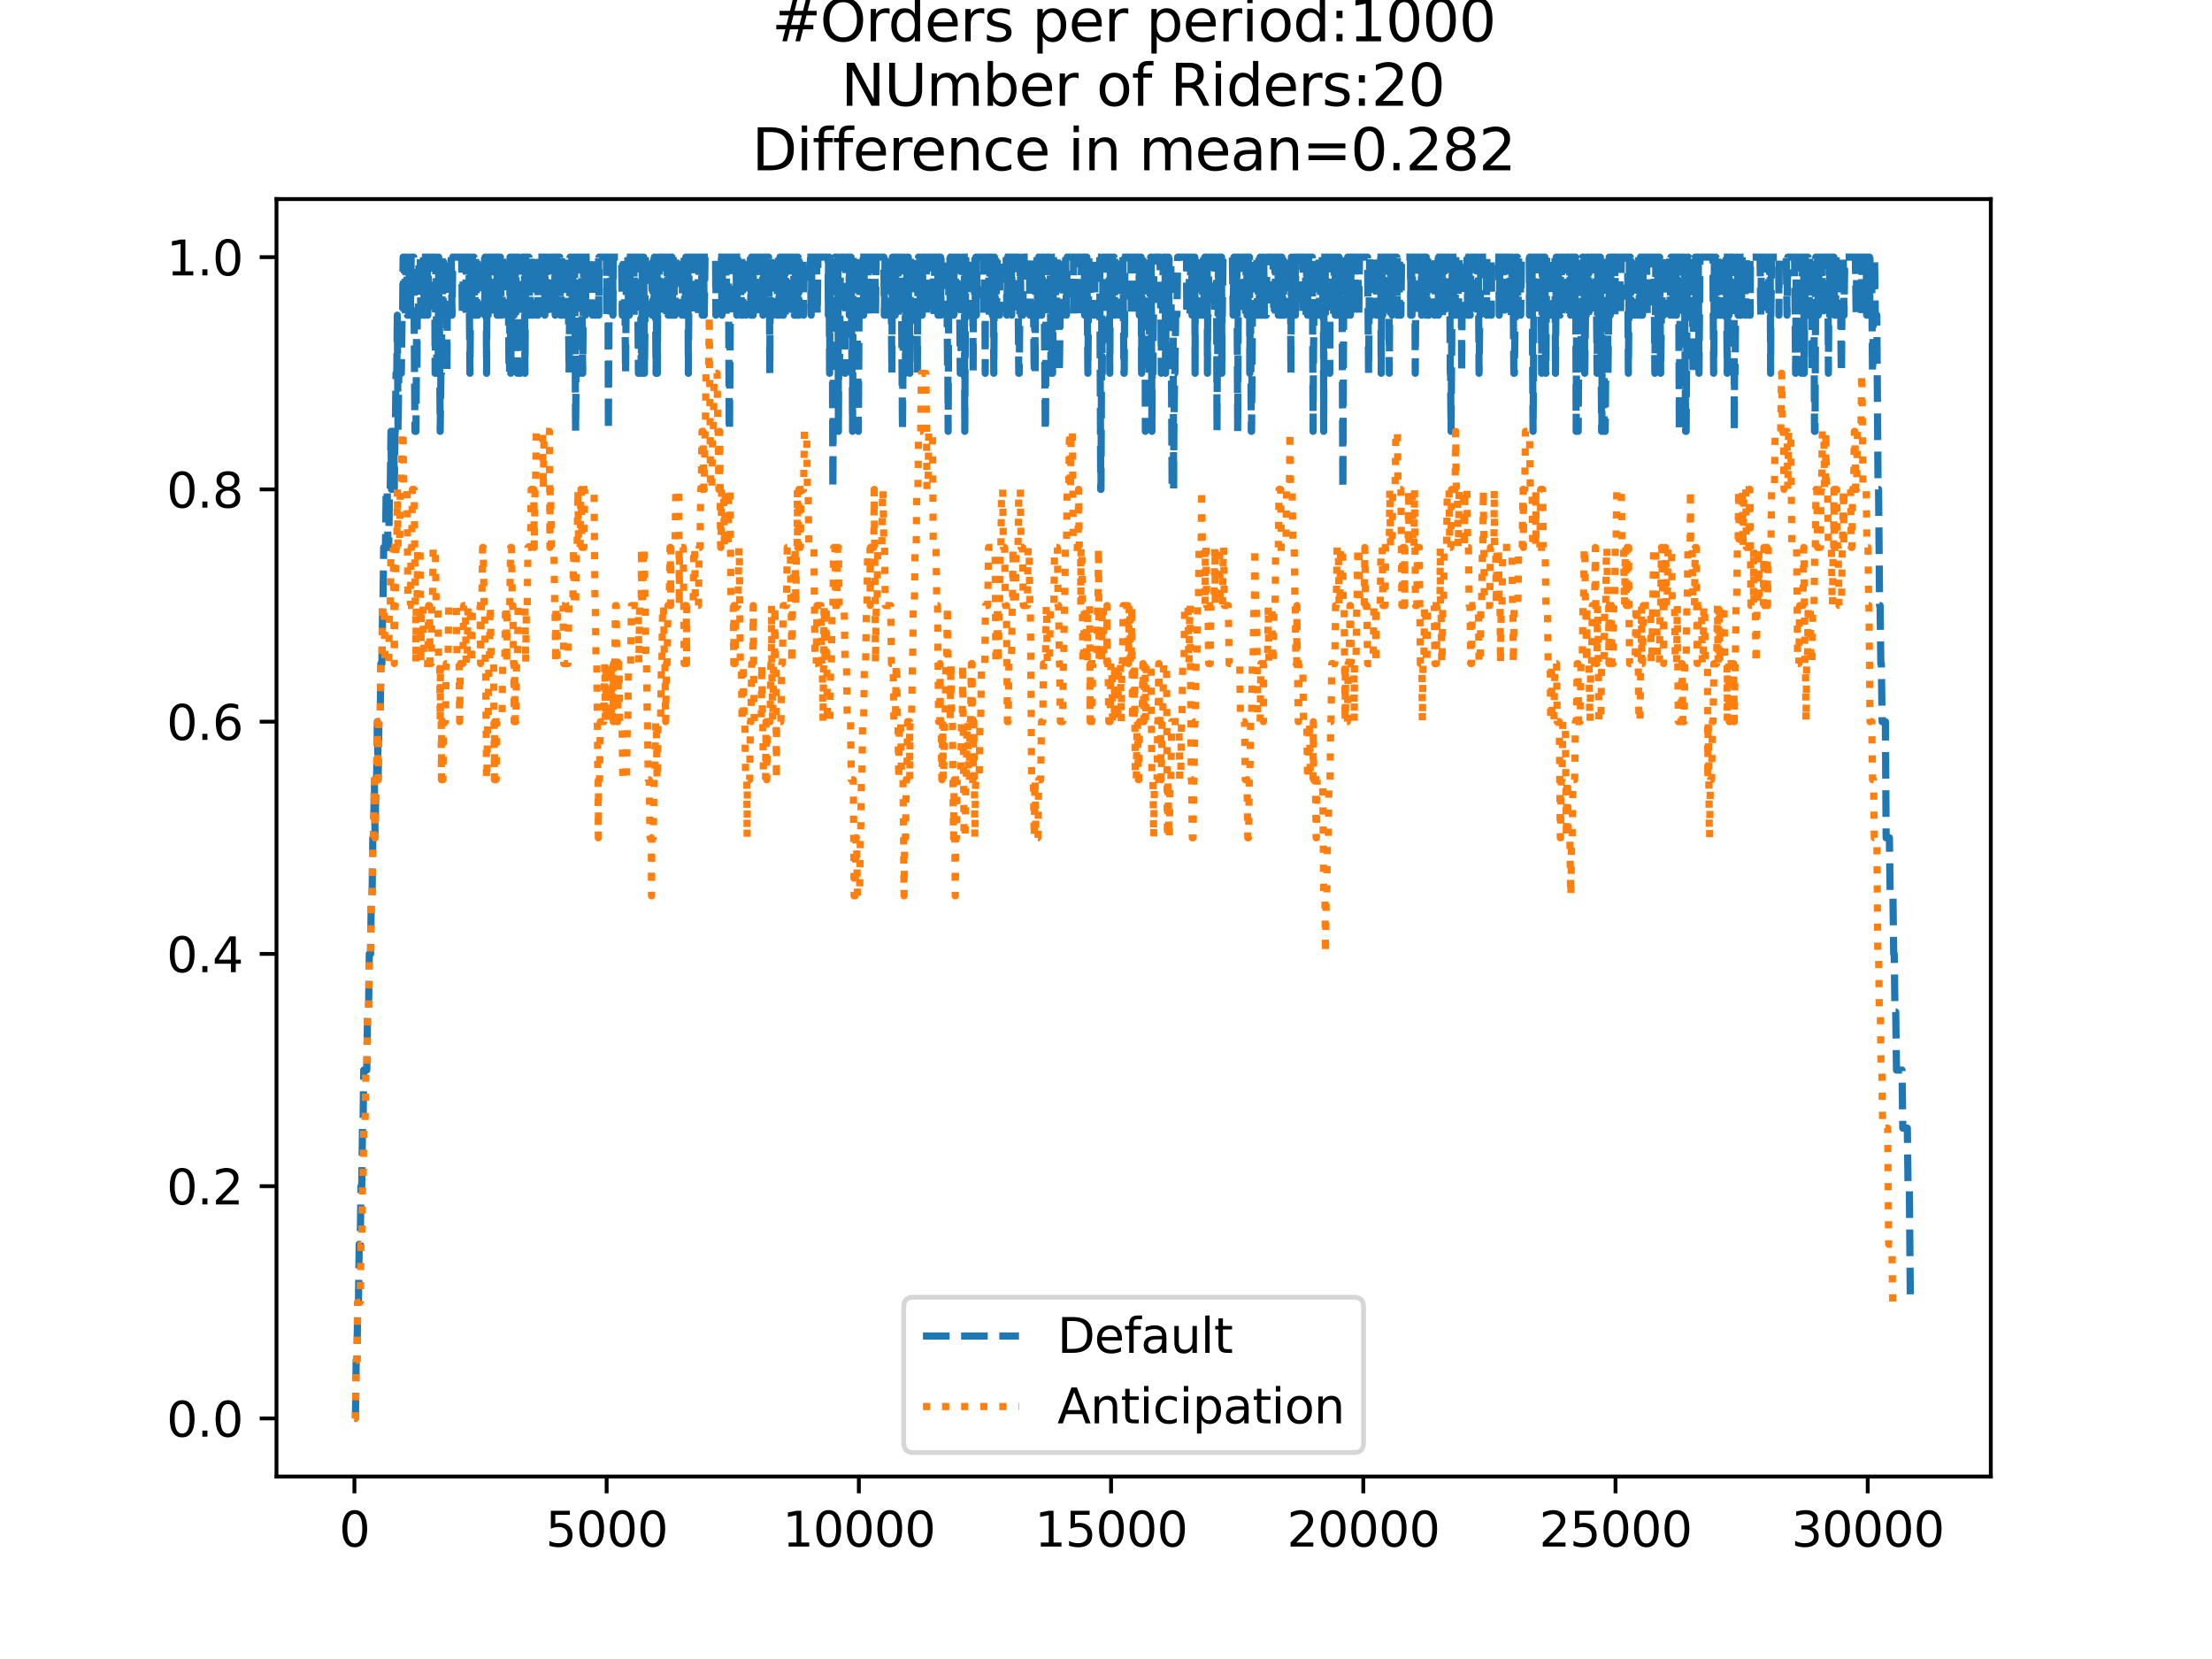 <?xml version="1.0" encoding="utf-8" standalone="no"?>
<!DOCTYPE svg PUBLIC "-//W3C//DTD SVG 1.1//EN"
  "http://www.w3.org/Graphics/SVG/1.1/DTD/svg11.dtd">
<svg xmlns:xlink="http://www.w3.org/1999/xlink" width="460.8pt" height="345.6pt" viewBox="0 0 460.8 345.6" xmlns="http://www.w3.org/2000/svg" version="1.1">
 <defs>
  <style type="text/css">*{stroke-linejoin: round; stroke-linecap: butt}</style>
 </defs>
 <g id="figure_1">
  <g id="patch_1">
   <path d="M 0 345.6 
L 460.8 345.6 
L 460.8 0 
L 0 0 
z
" style="fill: #ffffff"/>
  </g>
  <g id="axes_1">
   <g id="patch_2">
    <path d="M 57.6 307.584 
L 414.72 307.584 
L 414.72 41.472 
L 57.6 41.472 
z
" style="fill: #ffffff"/>
   </g>
   <g id="matplotlib.axis_1">
    <g id="xtick_1">
     <g id="line2d_1">
      <defs>
       <path id="md27e2e6db0" d="M 0 0 
L 0 3.5 
" style="stroke: #000000; stroke-width: 0.8"/>
      </defs>
      <g>
       <use xlink:href="#md27e2e6db0" x="73.833" y="307.584" style="stroke: #000000; stroke-width: 0.8"/>
      </g>
     </g>
     <g id="text_1">
      <!-- 0 -->
      <g transform="translate(70.651 322.182)scale(0.1 -0.1)">
       <defs>
        <path id="DejaVuSans-30" d="M 2034 4250 
Q 1547 4250 1301 3770 
Q 1056 3291 1056 2328 
Q 1056 1369 1301 889 
Q 1547 409 2034 409 
Q 2525 409 2770 889 
Q 3016 1369 3016 2328 
Q 3016 3291 2770 3770 
Q 2525 4250 2034 4250 
z
M 2034 4750 
Q 2819 4750 3233 4129 
Q 3647 3509 3647 2328 
Q 3647 1150 3233 529 
Q 2819 -91 2034 -91 
Q 1250 -91 836 529 
Q 422 1150 422 2328 
Q 422 3509 836 4129 
Q 1250 4750 2034 4750 
z
" transform="scale(0.016)"/>
       </defs>
       <use xlink:href="#DejaVuSans-30"/>
      </g>
     </g>
    </g>
    <g id="xtick_2">
     <g id="line2d_2">
      <g>
       <use xlink:href="#md27e2e6db0" x="126.374" y="307.584" style="stroke: #000000; stroke-width: 0.8"/>
      </g>
     </g>
     <g id="text_2">
      <!-- 5000 -->
      <g transform="translate(113.649 322.182)scale(0.1 -0.1)">
       <defs>
        <path id="DejaVuSans-35" d="M 691 4666 
L 3169 4666 
L 3169 4134 
L 1269 4134 
L 1269 2991 
Q 1406 3038 1543 3061 
Q 1681 3084 1819 3084 
Q 2600 3084 3056 2656 
Q 3513 2228 3513 1497 
Q 3513 744 3044 326 
Q 2575 -91 1722 -91 
Q 1428 -91 1123 -41 
Q 819 9 494 109 
L 494 744 
Q 775 591 1075 516 
Q 1375 441 1709 441 
Q 2250 441 2565 725 
Q 2881 1009 2881 1497 
Q 2881 1984 2565 2268 
Q 2250 2553 1709 2553 
Q 1456 2553 1204 2497 
Q 953 2441 691 2322 
L 691 4666 
z
" transform="scale(0.016)"/>
       </defs>
       <use xlink:href="#DejaVuSans-35"/>
       <use xlink:href="#DejaVuSans-30" x="63.623"/>
       <use xlink:href="#DejaVuSans-30" x="127.246"/>
       <use xlink:href="#DejaVuSans-30" x="190.869"/>
      </g>
     </g>
    </g>
    <g id="xtick_3">
     <g id="line2d_3">
      <g>
       <use xlink:href="#md27e2e6db0" x="178.916" y="307.584" style="stroke: #000000; stroke-width: 0.8"/>
      </g>
     </g>
     <g id="text_3">
      <!-- 10000 -->
      <g transform="translate(163.01 322.182)scale(0.1 -0.1)">
       <defs>
        <path id="DejaVuSans-31" d="M 794 531 
L 1825 531 
L 1825 4091 
L 703 3866 
L 703 4441 
L 1819 4666 
L 2450 4666 
L 2450 531 
L 3481 531 
L 3481 0 
L 794 0 
L 794 531 
z
" transform="scale(0.016)"/>
       </defs>
       <use xlink:href="#DejaVuSans-31"/>
       <use xlink:href="#DejaVuSans-30" x="63.623"/>
       <use xlink:href="#DejaVuSans-30" x="127.246"/>
       <use xlink:href="#DejaVuSans-30" x="190.869"/>
       <use xlink:href="#DejaVuSans-30" x="254.492"/>
      </g>
     </g>
    </g>
    <g id="xtick_4">
     <g id="line2d_4">
      <g>
       <use xlink:href="#md27e2e6db0" x="231.458" y="307.584" style="stroke: #000000; stroke-width: 0.8"/>
      </g>
     </g>
     <g id="text_4">
      <!-- 15000 -->
      <g transform="translate(215.551 322.182)scale(0.1 -0.1)">
       <use xlink:href="#DejaVuSans-31"/>
       <use xlink:href="#DejaVuSans-35" x="63.623"/>
       <use xlink:href="#DejaVuSans-30" x="127.246"/>
       <use xlink:href="#DejaVuSans-30" x="190.869"/>
       <use xlink:href="#DejaVuSans-30" x="254.492"/>
      </g>
     </g>
    </g>
    <g id="xtick_5">
     <g id="line2d_5">
      <g>
       <use xlink:href="#md27e2e6db0" x="283.999" y="307.584" style="stroke: #000000; stroke-width: 0.8"/>
      </g>
     </g>
     <g id="text_5">
      <!-- 20000 -->
      <g transform="translate(268.093 322.182)scale(0.1 -0.1)">
       <defs>
        <path id="DejaVuSans-32" d="M 1228 531 
L 3431 531 
L 3431 0 
L 469 0 
L 469 531 
Q 828 903 1448 1529 
Q 2069 2156 2228 2338 
Q 2531 2678 2651 2914 
Q 2772 3150 2772 3378 
Q 2772 3750 2511 3984 
Q 2250 4219 1831 4219 
Q 1534 4219 1204 4116 
Q 875 4013 500 3803 
L 500 4441 
Q 881 4594 1212 4672 
Q 1544 4750 1819 4750 
Q 2544 4750 2975 4387 
Q 3406 4025 3406 3419 
Q 3406 3131 3298 2873 
Q 3191 2616 2906 2266 
Q 2828 2175 2409 1742 
Q 1991 1309 1228 531 
z
" transform="scale(0.016)"/>
       </defs>
       <use xlink:href="#DejaVuSans-32"/>
       <use xlink:href="#DejaVuSans-30" x="63.623"/>
       <use xlink:href="#DejaVuSans-30" x="127.246"/>
       <use xlink:href="#DejaVuSans-30" x="190.869"/>
       <use xlink:href="#DejaVuSans-30" x="254.492"/>
      </g>
     </g>
    </g>
    <g id="xtick_6">
     <g id="line2d_6">
      <g>
       <use xlink:href="#md27e2e6db0" x="336.541" y="307.584" style="stroke: #000000; stroke-width: 0.8"/>
      </g>
     </g>
     <g id="text_6">
      <!-- 25000 -->
      <g transform="translate(320.634 322.182)scale(0.1 -0.1)">
       <use xlink:href="#DejaVuSans-32"/>
       <use xlink:href="#DejaVuSans-35" x="63.623"/>
       <use xlink:href="#DejaVuSans-30" x="127.246"/>
       <use xlink:href="#DejaVuSans-30" x="190.869"/>
       <use xlink:href="#DejaVuSans-30" x="254.492"/>
      </g>
     </g>
    </g>
    <g id="xtick_7">
     <g id="line2d_7">
      <g>
       <use xlink:href="#md27e2e6db0" x="389.082" y="307.584" style="stroke: #000000; stroke-width: 0.8"/>
      </g>
     </g>
     <g id="text_7">
      <!-- 30000 -->
      <g transform="translate(373.176 322.182)scale(0.1 -0.1)">
       <defs>
        <path id="DejaVuSans-33" d="M 2597 2516 
Q 3050 2419 3304 2112 
Q 3559 1806 3559 1356 
Q 3559 666 3084 287 
Q 2609 -91 1734 -91 
Q 1441 -91 1130 -33 
Q 819 25 488 141 
L 488 750 
Q 750 597 1062 519 
Q 1375 441 1716 441 
Q 2309 441 2620 675 
Q 2931 909 2931 1356 
Q 2931 1769 2642 2001 
Q 2353 2234 1838 2234 
L 1294 2234 
L 1294 2753 
L 1863 2753 
Q 2328 2753 2575 2939 
Q 2822 3125 2822 3475 
Q 2822 3834 2567 4026 
Q 2313 4219 1838 4219 
Q 1578 4219 1281 4162 
Q 984 4106 628 3988 
L 628 4550 
Q 988 4650 1302 4700 
Q 1616 4750 1894 4750 
Q 2613 4750 3031 4423 
Q 3450 4097 3450 3541 
Q 3450 3153 3228 2886 
Q 3006 2619 2597 2516 
z
" transform="scale(0.016)"/>
       </defs>
       <use xlink:href="#DejaVuSans-33"/>
       <use xlink:href="#DejaVuSans-30" x="63.623"/>
       <use xlink:href="#DejaVuSans-30" x="127.246"/>
       <use xlink:href="#DejaVuSans-30" x="190.869"/>
       <use xlink:href="#DejaVuSans-30" x="254.492"/>
      </g>
     </g>
    </g>
   </g>
   <g id="matplotlib.axis_2">
    <g id="ytick_1">
     <g id="line2d_8">
      <defs>
       <path id="m12df31a9d9" d="M 0 0 
L -3.5 0 
" style="stroke: #000000; stroke-width: 0.8"/>
      </defs>
      <g>
       <use xlink:href="#m12df31a9d9" x="57.6" y="295.488" style="stroke: #000000; stroke-width: 0.8"/>
      </g>
     </g>
     <g id="text_8">
      <!-- 0.0 -->
      <g transform="translate(34.697 299.287)scale(0.1 -0.1)">
       <defs>
        <path id="DejaVuSans-2e" d="M 684 794 
L 1344 794 
L 1344 0 
L 684 0 
L 684 794 
z
" transform="scale(0.016)"/>
       </defs>
       <use xlink:href="#DejaVuSans-30"/>
       <use xlink:href="#DejaVuSans-2e" x="63.623"/>
       <use xlink:href="#DejaVuSans-30" x="95.41"/>
      </g>
     </g>
    </g>
    <g id="ytick_2">
     <g id="line2d_9">
      <g>
       <use xlink:href="#m12df31a9d9" x="57.6" y="247.104" style="stroke: #000000; stroke-width: 0.8"/>
      </g>
     </g>
     <g id="text_9">
      <!-- 0.2 -->
      <g transform="translate(34.697 250.903)scale(0.1 -0.1)">
       <use xlink:href="#DejaVuSans-30"/>
       <use xlink:href="#DejaVuSans-2e" x="63.623"/>
       <use xlink:href="#DejaVuSans-32" x="95.41"/>
      </g>
     </g>
    </g>
    <g id="ytick_3">
     <g id="line2d_10">
      <g>
       <use xlink:href="#m12df31a9d9" x="57.6" y="198.72" style="stroke: #000000; stroke-width: 0.8"/>
      </g>
     </g>
     <g id="text_10">
      <!-- 0.4 -->
      <g transform="translate(34.697 202.519)scale(0.1 -0.1)">
       <defs>
        <path id="DejaVuSans-34" d="M 2419 4116 
L 825 1625 
L 2419 1625 
L 2419 4116 
z
M 2253 4666 
L 3047 4666 
L 3047 1625 
L 3713 1625 
L 3713 1100 
L 3047 1100 
L 3047 0 
L 2419 0 
L 2419 1100 
L 313 1100 
L 313 1709 
L 2253 4666 
z
" transform="scale(0.016)"/>
       </defs>
       <use xlink:href="#DejaVuSans-30"/>
       <use xlink:href="#DejaVuSans-2e" x="63.623"/>
       <use xlink:href="#DejaVuSans-34" x="95.41"/>
      </g>
     </g>
    </g>
    <g id="ytick_4">
     <g id="line2d_11">
      <g>
       <use xlink:href="#m12df31a9d9" x="57.6" y="150.336" style="stroke: #000000; stroke-width: 0.8"/>
      </g>
     </g>
     <g id="text_11">
      <!-- 0.6 -->
      <g transform="translate(34.697 154.135)scale(0.1 -0.1)">
       <defs>
        <path id="DejaVuSans-36" d="M 2113 2584 
Q 1688 2584 1439 2293 
Q 1191 2003 1191 1497 
Q 1191 994 1439 701 
Q 1688 409 2113 409 
Q 2538 409 2786 701 
Q 3034 994 3034 1497 
Q 3034 2003 2786 2293 
Q 2538 2584 2113 2584 
z
M 3366 4563 
L 3366 3988 
Q 3128 4100 2886 4159 
Q 2644 4219 2406 4219 
Q 1781 4219 1451 3797 
Q 1122 3375 1075 2522 
Q 1259 2794 1537 2939 
Q 1816 3084 2150 3084 
Q 2853 3084 3261 2657 
Q 3669 2231 3669 1497 
Q 3669 778 3244 343 
Q 2819 -91 2113 -91 
Q 1303 -91 875 529 
Q 447 1150 447 2328 
Q 447 3434 972 4092 
Q 1497 4750 2381 4750 
Q 2619 4750 2861 4703 
Q 3103 4656 3366 4563 
z
" transform="scale(0.016)"/>
       </defs>
       <use xlink:href="#DejaVuSans-30"/>
       <use xlink:href="#DejaVuSans-2e" x="63.623"/>
       <use xlink:href="#DejaVuSans-36" x="95.41"/>
      </g>
     </g>
    </g>
    <g id="ytick_5">
     <g id="line2d_12">
      <g>
       <use xlink:href="#m12df31a9d9" x="57.6" y="101.952" style="stroke: #000000; stroke-width: 0.8"/>
      </g>
     </g>
     <g id="text_12">
      <!-- 0.8 -->
      <g transform="translate(34.697 105.751)scale(0.1 -0.1)">
       <defs>
        <path id="DejaVuSans-38" d="M 2034 2216 
Q 1584 2216 1326 1975 
Q 1069 1734 1069 1313 
Q 1069 891 1326 650 
Q 1584 409 2034 409 
Q 2484 409 2743 651 
Q 3003 894 3003 1313 
Q 3003 1734 2745 1975 
Q 2488 2216 2034 2216 
z
M 1403 2484 
Q 997 2584 770 2862 
Q 544 3141 544 3541 
Q 544 4100 942 4425 
Q 1341 4750 2034 4750 
Q 2731 4750 3128 4425 
Q 3525 4100 3525 3541 
Q 3525 3141 3298 2862 
Q 3072 2584 2669 2484 
Q 3125 2378 3379 2068 
Q 3634 1759 3634 1313 
Q 3634 634 3220 271 
Q 2806 -91 2034 -91 
Q 1263 -91 848 271 
Q 434 634 434 1313 
Q 434 1759 690 2068 
Q 947 2378 1403 2484 
z
M 1172 3481 
Q 1172 3119 1398 2916 
Q 1625 2713 2034 2713 
Q 2441 2713 2670 2916 
Q 2900 3119 2900 3481 
Q 2900 3844 2670 4047 
Q 2441 4250 2034 4250 
Q 1625 4250 1398 4047 
Q 1172 3844 1172 3481 
z
" transform="scale(0.016)"/>
       </defs>
       <use xlink:href="#DejaVuSans-30"/>
       <use xlink:href="#DejaVuSans-2e" x="63.623"/>
       <use xlink:href="#DejaVuSans-38" x="95.41"/>
      </g>
     </g>
    </g>
    <g id="ytick_6">
     <g id="line2d_13">
      <g>
       <use xlink:href="#m12df31a9d9" x="57.6" y="53.568" style="stroke: #000000; stroke-width: 0.8"/>
      </g>
     </g>
     <g id="text_13">
      <!-- 1.0 -->
      <g transform="translate(34.697 57.367)scale(0.1 -0.1)">
       <use xlink:href="#DejaVuSans-31"/>
       <use xlink:href="#DejaVuSans-2e" x="63.623"/>
       <use xlink:href="#DejaVuSans-30" x="95.41"/>
      </g>
     </g>
    </g>
   </g>
   <g id="line2d_14">
    <path d="M 73.833 295.488 
L 74.043 295.488 
L 74.201 283.392 
L 74.358 283.392 
L 74.516 271.296 
L 74.673 271.296 
L 74.831 259.2 
L 75.041 259.2 
L 75.199 247.104 
L 75.356 247.104 
L 75.514 235.008 
L 75.619 235.008 
L 75.777 222.912 
L 76.407 222.912 
L 76.565 210.816 
L 76.775 210.816 
L 76.933 198.72 
L 77.195 198.72 
L 77.353 186.624 
L 77.511 186.624 
L 77.668 174.528 
L 77.826 174.528 
L 77.984 162.432 
L 78.141 174.528 
L 78.299 162.432 
L 78.456 162.432 
L 78.614 150.336 
L 78.772 162.432 
L 78.929 150.336 
L 79.192 150.336 
L 79.35 138.24 
L 79.56 138.24 
L 79.717 126.144 
L 79.77 126.144 
L 79.928 114.048 
L 80.295 114.048 
L 80.453 101.952 
L 80.663 101.952 
L 80.821 114.048 
L 80.978 114.048 
L 81.136 101.952 
L 81.294 101.952 
L 81.451 89.856 
L 81.556 101.952 
L 81.714 89.856 
L 82.029 89.856 
L 82.134 101.952 
L 82.292 89.856 
L 82.344 89.856 
L 82.502 77.76 
L 82.66 77.76 
L 82.765 65.664 
L 82.922 89.856 
L 83.08 77.76 
L 83.605 77.76 
L 83.763 65.664 
L 83.868 65.664 
L 83.973 53.568 
L 84.131 65.664 
L 84.289 53.568 
L 84.341 53.568 
L 84.446 65.664 
L 84.604 53.568 
L 84.709 53.568 
L 84.866 65.664 
L 85.129 65.664 
L 85.234 53.568 
L 85.392 65.664 
L 85.497 65.664 
L 85.655 53.568 
L 86.18 53.568 
L 86.443 89.856 
L 86.653 89.856 
L 86.811 65.664 
L 86.863 77.76 
L 86.916 65.664 
L 87.126 65.664 
L 87.283 53.568 
L 87.546 53.568 
L 87.651 65.664 
L 87.809 53.568 
L 88.229 53.568 
L 88.387 65.664 
L 88.492 65.664 
L 88.649 53.568 
L 88.965 53.568 
L 89.122 65.664 
L 89.28 53.568 
L 90.331 53.568 
L 90.436 65.664 
L 90.488 53.568 
L 90.541 65.664 
L 90.593 65.664 
L 90.646 77.76 
L 90.804 53.568 
L 91.014 77.76 
L 91.277 77.76 
L 91.382 53.568 
L 91.434 65.664 
L 91.539 65.664 
L 91.697 89.856 
L 91.854 77.76 
L 91.96 77.76 
L 92.117 53.568 
L 92.275 65.664 
L 92.432 53.568 
L 92.643 53.568 
L 92.8 65.664 
L 92.958 53.568 
L 93.01 53.568 
L 93.115 77.76 
L 93.168 65.664 
L 93.221 65.664 
L 93.378 53.568 
L 94.009 53.568 
L 94.166 65.664 
L 94.324 53.568 
L 96.163 53.568 
L 96.321 65.664 
L 96.373 65.664 
L 96.531 53.568 
L 96.741 53.568 
L 96.898 65.664 
L 96.951 65.664 
L 97.056 53.568 
L 97.109 65.664 
L 97.161 53.568 
L 97.687 53.568 
L 97.897 77.76 
L 98.107 53.568 
L 98.265 65.664 
L 98.422 53.568 
L 98.737 53.568 
L 98.895 65.664 
L 98.948 65.664 
L 99.105 53.568 
L 99.158 53.568 
L 99.263 65.664 
L 99.42 53.568 
L 99.473 53.568 
L 99.578 65.664 
L 99.736 53.568 
L 100.944 53.568 
L 100.997 65.664 
L 101.049 53.568 
L 101.259 53.568 
L 101.365 77.76 
L 101.417 65.664 
L 101.47 65.664 
L 101.627 53.568 
L 101.68 65.664 
L 101.732 53.568 
L 101.89 53.568 
L 101.942 65.664 
L 101.995 53.568 
L 102.048 53.568 
L 102.1 65.664 
L 102.153 53.568 
L 102.573 53.568 
L 102.626 65.664 
L 102.678 53.568 
L 102.888 53.568 
L 102.941 65.664 
L 102.993 53.568 
L 103.519 53.568 
L 103.571 65.664 
L 103.624 53.568 
L 103.729 53.568 
L 103.887 65.664 
L 103.939 65.664 
L 104.097 53.568 
L 104.254 53.568 
L 104.412 65.664 
L 104.57 65.664 
L 104.727 53.568 
L 105.463 53.568 
L 105.515 65.664 
L 105.568 53.568 
L 105.831 53.568 
L 106.041 77.76 
L 106.146 77.76 
L 106.251 53.568 
L 106.409 77.76 
L 106.619 53.568 
L 106.934 53.568 
L 107.092 65.664 
L 107.249 53.568 
L 107.302 53.568 
L 107.407 65.664 
L 107.564 53.568 
L 107.67 53.568 
L 107.775 77.76 
L 107.932 53.568 
L 108.09 53.568 
L 108.247 77.76 
L 108.405 77.76 
L 108.563 65.664 
L 108.668 65.664 
L 108.825 53.568 
L 109.246 53.568 
L 109.351 77.76 
L 109.508 53.568 
L 110.192 53.568 
L 110.349 65.664 
L 110.402 65.664 
L 110.559 53.568 
L 110.875 53.568 
L 111.032 65.664 
L 111.085 65.664 
L 111.242 53.568 
L 111.82 53.568 
L 111.873 65.664 
L 111.925 53.568 
L 112.03 53.568 
L 112.083 65.664 
L 112.136 53.568 
L 113.449 53.568 
L 113.502 65.664 
L 113.554 53.568 
L 113.712 53.568 
L 113.764 65.664 
L 113.817 53.568 
L 113.975 53.568 
L 114.132 65.664 
L 114.185 53.568 
L 114.237 65.664 
L 114.447 65.664 
L 114.605 53.568 
L 114.71 53.568 
L 114.815 65.664 
L 114.973 53.568 
L 115.551 53.568 
L 115.656 65.664 
L 115.813 53.568 
L 116.602 53.568 
L 116.759 65.664 
L 116.864 65.664 
L 117.022 53.568 
L 117.232 53.568 
L 117.285 65.664 
L 117.337 53.568 
L 117.968 53.568 
L 118.125 65.664 
L 118.23 65.664 
L 118.335 53.568 
L 118.546 77.76 
L 118.756 53.568 
L 119.124 53.568 
L 119.229 65.664 
L 119.386 53.568 
L 119.702 53.568 
L 119.912 89.856 
L 120.174 53.568 
L 120.7 53.568 
L 120.857 77.76 
L 121.015 53.568 
L 121.173 53.568 
L 121.383 77.76 
L 121.593 53.568 
L 121.803 53.568 
L 121.961 65.664 
L 122.118 53.568 
L 123.327 53.568 
L 123.432 65.664 
L 123.59 53.568 
L 124.01 53.568 
L 124.062 65.664 
L 124.115 53.568 
L 124.693 53.568 
L 124.746 65.664 
L 124.798 53.568 
L 126.322 53.568 
L 126.374 65.664 
L 126.427 53.568 
L 126.637 53.568 
L 126.742 89.856 
L 126.795 77.76 
L 126.952 53.568 
L 127.005 65.664 
L 127.057 53.568 
L 127.162 53.568 
L 127.268 65.664 
L 127.425 53.568 
L 127.635 53.568 
L 127.688 65.664 
L 127.74 53.568 
L 129.474 53.568 
L 129.632 65.664 
L 129.737 53.568 
L 129.79 65.664 
L 129.842 53.568 
L 130 53.568 
L 130.157 65.664 
L 130.21 65.664 
L 130.315 77.76 
L 130.525 53.568 
L 130.788 53.568 
L 130.945 65.664 
L 131.103 65.664 
L 131.261 53.568 
L 132.049 53.568 
L 132.101 65.664 
L 132.154 53.568 
L 132.784 53.568 
L 132.995 77.76 
L 133.047 77.76 
L 133.205 53.568 
L 133.415 53.568 
L 133.573 77.76 
L 133.678 65.664 
L 133.73 77.76 
L 133.783 53.568 
L 133.835 65.664 
L 133.888 65.664 
L 134.045 53.568 
L 134.098 53.568 
L 134.256 77.76 
L 134.466 53.568 
L 135.779 53.568 
L 135.832 65.664 
L 135.884 53.568 
L 135.989 53.568 
L 136.042 65.664 
L 136.095 53.568 
L 136.2 53.568 
L 136.252 65.664 
L 136.305 53.568 
L 136.462 53.568 
L 136.672 77.76 
L 136.883 53.568 
L 136.935 77.76 
L 136.988 65.664 
L 137.145 65.664 
L 137.303 53.568 
L 137.356 53.568 
L 137.408 65.664 
L 137.461 53.568 
L 137.776 53.568 
L 137.881 65.664 
L 138.039 53.568 
L 138.669 53.568 
L 138.827 65.664 
L 138.879 65.664 
L 139.037 53.568 
L 139.194 65.664 
L 139.3 65.664 
L 139.457 53.568 
L 139.667 53.568 
L 139.72 65.664 
L 139.772 53.568 
L 139.983 53.568 
L 140.088 65.664 
L 140.245 53.568 
L 140.35 53.568 
L 140.508 65.664 
L 140.613 65.664 
L 140.771 53.568 
L 141.927 53.568 
L 142.084 65.664 
L 142.242 53.568 
L 142.505 53.568 
L 142.662 65.664 
L 142.767 65.664 
L 142.872 53.568 
L 143.03 65.664 
L 143.188 53.568 
L 143.293 53.568 
L 143.398 77.76 
L 143.555 53.568 
L 144.291 53.568 
L 144.396 65.664 
L 144.554 53.568 
L 145.394 53.568 
L 145.499 65.664 
L 145.657 53.568 
L 146.13 53.568 
L 146.288 65.664 
L 146.445 53.568 
L 146.55 53.568 
L 146.708 65.664 
L 146.866 53.568 
L 149.072 53.568 
L 149.125 65.664 
L 149.177 53.568 
L 150.281 53.568 
L 150.386 65.664 
L 150.543 53.568 
L 151.227 53.568 
L 151.279 65.664 
L 151.332 53.568 
L 151.752 53.568 
L 151.91 89.856 
L 151.962 89.856 
L 152.225 53.568 
L 153.328 53.568 
L 153.486 65.664 
L 153.643 53.568 
L 154.221 53.568 
L 154.379 65.664 
L 154.537 53.568 
L 154.589 53.568 
L 154.694 65.664 
L 154.852 53.568 
L 155.377 53.568 
L 155.43 65.664 
L 155.482 53.568 
L 156.323 53.568 
L 156.428 65.664 
L 156.533 53.568 
L 156.586 65.664 
L 156.638 53.568 
L 156.691 53.568 
L 156.743 65.664 
L 156.796 53.568 
L 156.848 53.568 
L 156.901 65.664 
L 156.954 53.568 
L 157.164 53.568 
L 157.269 65.664 
L 157.374 53.568 
L 157.426 65.664 
L 157.479 53.568 
L 157.742 53.568 
L 157.899 65.664 
L 158.057 53.568 
L 158.372 53.568 
L 158.53 65.664 
L 158.582 65.664 
L 158.74 53.568 
L 158.845 53.568 
L 158.95 65.664 
L 159.108 53.568 
L 160.106 53.568 
L 160.264 65.664 
L 160.316 65.664 
L 160.369 77.76 
L 160.421 65.664 
L 160.579 53.568 
L 160.947 53.568 
L 160.999 65.664 
L 161.052 53.568 
L 161.787 53.568 
L 161.892 65.664 
L 162.05 53.568 
L 162.155 53.568 
L 162.313 65.664 
L 162.47 53.568 
L 162.943 53.568 
L 162.996 65.664 
L 163.048 53.568 
L 163.101 53.568 
L 163.206 65.664 
L 163.364 53.568 
L 163.469 53.568 
L 163.574 65.664 
L 163.731 53.568 
L 163.994 53.568 
L 164.099 65.664 
L 164.257 53.568 
L 164.414 53.568 
L 164.467 65.664 
L 164.52 53.568 
L 164.835 53.568 
L 164.887 65.664 
L 164.94 53.568 
L 165.308 53.568 
L 165.465 65.664 
L 165.57 65.664 
L 165.728 53.568 
L 165.781 65.664 
L 165.833 53.568 
L 165.991 53.568 
L 166.043 65.664 
L 166.096 53.568 
L 166.253 53.568 
L 166.306 65.664 
L 166.358 53.568 
L 166.411 53.568 
L 166.464 65.664 
L 166.516 53.568 
L 167.304 53.568 
L 167.409 65.664 
L 167.567 53.568 
L 168.828 53.568 
L 168.986 65.664 
L 169.143 53.568 
L 170.089 53.568 
L 170.247 65.664 
L 170.404 53.568 
L 172.506 53.568 
L 172.558 65.664 
L 172.611 53.568 
L 172.716 53.568 
L 172.821 77.76 
L 172.979 53.568 
L 173.347 53.568 
L 173.504 101.952 
L 173.557 89.856 
L 173.662 53.568 
L 173.714 65.664 
L 173.767 53.568 
L 173.819 53.568 
L 173.872 65.664 
L 173.924 53.568 
L 174.555 53.568 
L 174.66 89.856 
L 174.713 77.76 
L 174.87 77.76 
L 175.08 53.568 
L 175.816 53.568 
L 176.026 77.76 
L 176.079 77.76 
L 176.236 53.568 
L 176.867 53.568 
L 176.919 65.664 
L 176.972 53.568 
L 177.287 53.568 
L 177.497 77.76 
L 177.55 77.76 
L 177.602 89.856 
L 177.76 53.568 
L 178.023 53.568 
L 178.128 65.664 
L 178.285 53.568 
L 178.443 53.568 
L 178.653 77.76 
L 178.706 77.76 
L 178.811 89.856 
L 179.021 53.568 
L 179.074 65.664 
L 179.126 53.568 
L 179.809 53.568 
L 179.914 65.664 
L 180.072 53.568 
L 180.86 53.568 
L 180.913 65.664 
L 180.965 53.568 
L 181.018 53.568 
L 181.123 65.664 
L 181.28 53.568 
L 182.226 53.568 
L 182.384 65.664 
L 182.541 53.568 
L 184.118 53.568 
L 184.223 65.664 
L 184.38 53.568 
L 184.433 65.664 
L 184.485 53.568 
L 185.011 53.568 
L 185.116 65.664 
L 185.273 53.568 
L 185.326 65.664 
L 185.379 53.568 
L 185.589 53.568 
L 185.799 77.76 
L 185.904 53.568 
L 185.957 65.664 
L 186.009 65.664 
L 186.167 53.568 
L 186.377 53.568 
L 186.482 65.664 
L 186.64 53.568 
L 187.007 53.568 
L 187.165 65.664 
L 187.218 65.664 
L 187.323 53.568 
L 187.375 65.664 
L 187.428 53.568 
L 187.743 53.568 
L 188.006 89.856 
L 188.268 53.568 
L 188.373 53.568 
L 188.531 65.664 
L 188.584 65.664 
L 188.636 77.76 
L 188.689 65.664 
L 188.794 65.664 
L 188.951 53.568 
L 189.056 53.568 
L 189.162 65.664 
L 189.214 53.568 
L 189.267 65.664 
L 189.477 65.664 
L 189.529 77.76 
L 189.687 53.568 
L 190.002 53.568 
L 190.107 65.664 
L 190.265 53.568 
L 190.738 53.568 
L 190.843 65.664 
L 190.895 53.568 
L 190.948 65.664 
L 191.053 65.664 
L 191.106 77.76 
L 191.158 65.664 
L 191.316 53.568 
L 191.578 53.568 
L 191.736 65.664 
L 191.789 65.664 
L 191.894 53.568 
L 192.051 65.664 
L 192.104 65.664 
L 192.261 53.568 
L 192.945 53.568 
L 193.05 65.664 
L 193.207 53.568 
L 193.47 53.568 
L 193.575 65.664 
L 193.733 53.568 
L 194.363 53.568 
L 194.521 65.664 
L 194.573 65.664 
L 194.731 53.568 
L 195.361 53.568 
L 195.414 65.664 
L 195.467 53.568 
L 195.939 53.568 
L 195.992 65.664 
L 196.044 53.568 
L 197.2 53.568 
L 197.411 77.76 
L 197.463 77.76 
L 197.516 89.856 
L 197.673 53.568 
L 197.883 53.568 
L 197.936 65.664 
L 197.989 53.568 
L 198.094 53.568 
L 198.251 65.664 
L 198.356 65.664 
L 198.461 53.568 
L 198.619 65.664 
L 198.672 65.664 
L 198.724 53.568 
L 198.777 65.664 
L 198.987 65.664 
L 199.092 53.568 
L 199.25 65.664 
L 199.407 53.568 
L 199.512 65.664 
L 199.67 53.568 
L 199.827 53.568 
L 200.038 77.76 
L 200.143 77.76 
L 200.3 65.664 
L 200.353 65.664 
L 200.511 53.568 
L 200.878 53.568 
L 200.983 89.856 
L 201.036 77.76 
L 201.194 53.568 
L 202.244 53.568 
L 202.297 65.664 
L 202.349 53.568 
L 202.402 53.568 
L 202.455 65.664 
L 202.507 53.568 
L 202.612 53.568 
L 202.717 77.76 
L 202.77 65.664 
L 202.98 65.664 
L 203.085 53.568 
L 203.19 65.664 
L 203.295 53.568 
L 203.4 65.664 
L 203.558 53.568 
L 204.819 53.568 
L 204.977 65.664 
L 205.134 53.568 
L 205.239 77.76 
L 205.292 53.568 
L 205.344 65.664 
L 205.449 65.664 
L 205.607 53.568 
L 205.922 53.568 
L 206.08 65.664 
L 206.238 53.568 
L 206.553 53.568 
L 206.71 65.664 
L 206.868 53.568 
L 207.026 77.76 
L 207.183 53.568 
L 207.288 65.664 
L 207.446 53.568 
L 207.499 53.568 
L 207.604 65.664 
L 207.761 53.568 
L 208.182 53.568 
L 208.234 65.664 
L 208.287 53.568 
L 209.6 53.568 
L 209.758 65.664 
L 209.915 53.568 
L 210.704 53.568 
L 210.756 65.664 
L 210.809 53.568 
L 211.492 53.568 
L 211.544 65.664 
L 211.597 53.568 
L 212.017 53.568 
L 212.227 77.76 
L 212.332 77.76 
L 212.543 53.568 
L 212.7 65.664 
L 213.068 65.664 
L 213.226 53.568 
L 214.434 53.568 
L 214.539 65.664 
L 214.697 53.568 
L 214.802 53.568 
L 214.907 65.664 
L 215.065 53.568 
L 215.222 53.568 
L 215.432 77.76 
L 215.59 65.664 
L 215.643 77.76 
L 215.695 65.664 
L 215.853 53.568 
L 216.01 53.568 
L 216.168 65.664 
L 216.22 65.664 
L 216.378 53.568 
L 216.483 53.568 
L 216.536 65.664 
L 216.588 53.568 
L 216.693 53.568 
L 216.798 65.664 
L 216.904 53.568 
L 217.009 65.664 
L 217.166 53.568 
L 217.481 53.568 
L 217.744 89.856 
L 217.797 89.856 
L 217.954 53.568 
L 218.27 53.568 
L 218.322 65.664 
L 218.375 53.568 
L 218.742 53.568 
L 218.953 77.76 
L 219.058 77.76 
L 219.163 65.664 
L 219.268 77.76 
L 219.478 53.568 
L 219.793 53.568 
L 219.951 65.664 
L 220.056 65.664 
L 220.214 53.568 
L 220.476 53.568 
L 220.686 77.76 
L 220.844 65.664 
L 220.949 65.664 
L 221.107 53.568 
L 221.264 53.568 
L 221.37 65.664 
L 221.527 53.568 
L 222 53.568 
L 222.158 65.664 
L 222.315 53.568 
L 223.629 53.568 
L 223.681 65.664 
L 223.734 53.568 
L 225.047 53.568 
L 225.153 65.664 
L 225.31 53.568 
L 225.888 53.568 
L 225.941 65.664 
L 225.993 53.568 
L 226.414 53.568 
L 226.624 77.76 
L 226.834 53.568 
L 227.097 53.568 
L 227.254 65.664 
L 227.359 65.664 
L 227.517 53.568 
L 227.675 53.568 
L 227.832 65.664 
L 227.99 53.568 
L 228.042 65.664 
L 228.095 53.568 
L 229.093 53.568 
L 229.303 101.952 
L 229.356 101.952 
L 229.513 65.664 
L 229.619 77.76 
L 229.776 53.568 
L 229.986 53.568 
L 230.144 65.664 
L 230.249 65.664 
L 230.407 53.568 
L 230.512 53.568 
L 230.564 65.664 
L 230.617 53.568 
L 231.037 53.568 
L 231.195 77.76 
L 231.3 53.568 
L 231.352 65.664 
L 231.458 65.664 
L 231.51 53.568 
L 231.563 65.664 
L 231.615 65.664 
L 231.773 53.568 
L 232.088 53.568 
L 232.141 65.664 
L 232.193 53.568 
L 232.351 53.568 
L 232.403 65.664 
L 232.456 53.568 
L 233.034 53.568 
L 233.191 65.664 
L 233.244 53.568 
L 233.296 65.664 
L 233.402 65.664 
L 233.559 53.568 
L 233.927 53.568 
L 234.137 77.76 
L 234.19 77.76 
L 234.347 53.568 
L 235.608 53.568 
L 235.661 65.664 
L 235.713 53.568 
L 236.291 53.568 
L 236.344 65.664 
L 236.396 53.568 
L 237.29 53.568 
L 237.342 65.664 
L 237.395 53.568 
L 237.71 53.568 
L 237.815 77.76 
L 237.868 65.664 
L 238.025 53.568 
L 238.078 53.568 
L 238.183 65.664 
L 238.34 53.568 
L 238.498 53.568 
L 238.603 89.856 
L 238.656 77.76 
L 238.866 53.568 
L 239.129 53.568 
L 239.339 77.76 
L 239.496 65.664 
L 239.549 65.664 
L 239.707 53.568 
L 239.812 53.568 
L 239.969 89.856 
L 240.022 77.76 
L 240.179 77.76 
L 240.39 53.568 
L 241.651 53.568 
L 241.808 65.664 
L 241.861 65.664 
L 241.913 77.76 
L 241.966 65.664 
L 242.176 65.664 
L 242.334 53.568 
L 242.701 53.568 
L 242.807 77.76 
L 243.017 53.568 
L 243.069 53.568 
L 243.174 65.664 
L 243.332 53.568 
L 243.437 53.568 
L 243.49 65.664 
L 243.542 53.568 
L 243.91 53.568 
L 244.173 101.952 
L 244.383 65.664 
L 244.488 101.952 
L 244.54 89.856 
L 244.698 77.76 
L 244.751 77.76 
L 244.908 65.664 
L 245.171 65.664 
L 245.329 53.568 
L 247.167 53.568 
L 247.22 65.664 
L 247.273 53.568 
L 247.693 53.568 
L 247.851 65.664 
L 247.903 65.664 
L 248.061 53.568 
L 248.271 53.568 
L 248.323 65.664 
L 248.376 53.568 
L 248.428 53.568 
L 248.534 65.664 
L 248.691 53.568 
L 248.744 65.664 
L 248.796 53.568 
L 248.901 53.568 
L 248.954 77.76 
L 249.006 53.568 
L 249.217 53.568 
L 249.269 65.664 
L 249.322 53.568 
L 249.847 53.568 
L 249.952 65.664 
L 250.11 53.568 
L 250.32 53.568 
L 250.478 65.664 
L 250.635 53.568 
L 250.74 53.568 
L 250.845 65.664 
L 251.003 53.568 
L 251.476 53.568 
L 251.528 77.76 
L 251.581 65.664 
L 251.686 65.664 
L 251.844 53.568 
L 252.894 53.568 
L 253.052 65.664 
L 253.21 53.568 
L 253.42 53.568 
L 253.525 89.856 
L 253.578 77.76 
L 253.63 77.76 
L 253.84 53.568 
L 253.893 65.664 
L 253.945 53.568 
L 254.471 53.568 
L 254.523 77.76 
L 254.576 65.664 
L 254.628 65.664 
L 254.786 53.568 
L 256.73 53.568 
L 256.888 65.664 
L 257.045 53.568 
L 257.466 53.568 
L 257.518 65.664 
L 257.571 53.568 
L 257.676 53.568 
L 257.833 89.856 
L 257.991 53.568 
L 258.306 53.568 
L 258.464 65.664 
L 258.622 53.568 
L 259.252 53.568 
L 259.41 65.664 
L 259.462 65.664 
L 259.62 53.568 
L 259.725 53.568 
L 259.777 65.664 
L 259.83 53.568 
L 259.935 53.568 
L 259.988 65.664 
L 260.04 53.568 
L 260.303 53.568 
L 260.355 77.76 
L 260.408 65.664 
L 260.513 65.664 
L 260.671 89.856 
L 260.723 89.856 
L 260.986 53.568 
L 261.091 53.568 
L 261.249 65.664 
L 261.669 65.664 
L 261.827 53.568 
L 261.984 65.664 
L 262.089 65.664 
L 262.247 53.568 
L 262.352 65.664 
L 262.51 53.568 
L 262.667 65.664 
L 262.877 65.664 
L 263.035 53.568 
L 263.245 53.568 
L 263.403 65.664 
L 263.771 65.664 
L 263.928 53.568 
L 265.189 53.568 
L 265.347 65.664 
L 265.452 65.664 
L 265.61 53.568 
L 265.662 53.568 
L 265.715 65.664 
L 265.767 53.568 
L 266.24 53.568 
L 266.293 65.664 
L 266.345 53.568 
L 266.608 53.568 
L 266.765 65.664 
L 266.818 65.664 
L 266.976 53.568 
L 267.028 53.568 
L 267.133 65.664 
L 267.291 53.568 
L 267.449 65.664 
L 267.501 65.664 
L 267.659 53.568 
L 268.394 53.568 
L 268.447 65.664 
L 268.499 53.568 
L 268.815 53.568 
L 268.92 77.76 
L 269.025 53.568 
L 269.182 65.664 
L 269.287 65.664 
L 269.445 53.568 
L 269.603 53.568 
L 269.708 65.664 
L 269.813 53.568 
L 269.865 65.664 
L 269.918 53.568 
L 271.337 53.568 
L 271.389 65.664 
L 271.442 53.568 
L 271.915 53.568 
L 272.072 65.664 
L 272.23 53.568 
L 272.282 53.568 
L 272.387 65.664 
L 272.545 53.568 
L 273.386 53.568 
L 273.543 89.856 
L 273.596 77.76 
L 273.806 53.568 
L 274.121 53.568 
L 274.226 65.664 
L 274.331 53.568 
L 274.489 65.664 
L 274.647 53.568 
L 274.752 53.568 
L 274.909 65.664 
L 275.015 65.664 
L 275.172 53.568 
L 275.435 53.568 
L 275.592 65.664 
L 275.698 65.664 
L 275.75 89.856 
L 275.803 65.664 
L 275.855 65.664 
L 276.013 53.568 
L 276.065 53.568 
L 276.118 65.664 
L 276.17 53.568 
L 276.748 53.568 
L 276.906 65.664 
L 276.959 65.664 
L 277.011 77.76 
L 277.064 65.664 
L 277.221 53.568 
L 277.589 53.568 
L 277.747 65.664 
L 277.799 65.664 
L 277.957 53.568 
L 278.114 53.568 
L 278.167 65.664 
L 278.22 53.568 
L 278.535 53.568 
L 278.692 65.664 
L 278.85 53.568 
L 278.955 53.568 
L 279.008 65.664 
L 279.06 53.568 
L 279.323 53.568 
L 279.481 65.664 
L 279.586 65.664 
L 279.743 101.952 
L 279.796 89.856 
L 279.953 53.568 
L 280.321 53.568 
L 280.426 65.664 
L 280.479 53.568 
L 280.531 65.664 
L 280.584 65.664 
L 280.742 53.568 
L 281.162 53.568 
L 281.32 65.664 
L 281.477 53.568 
L 282.265 53.568 
L 282.318 65.664 
L 282.37 53.568 
L 282.423 53.568 
L 282.475 65.664 
L 282.528 53.568 
L 282.686 53.568 
L 282.738 65.664 
L 282.791 53.568 
L 282.843 53.568 
L 283.001 65.664 
L 283.053 65.664 
L 283.211 53.568 
L 284.892 53.568 
L 285.103 77.76 
L 285.313 53.568 
L 285.365 53.568 
L 285.47 65.664 
L 285.628 53.568 
L 285.786 65.664 
L 285.943 53.568 
L 286.679 53.568 
L 286.731 65.664 
L 286.784 53.568 
L 287.624 53.568 
L 287.73 77.76 
L 287.887 53.568 
L 288.045 65.664 
L 288.202 53.568 
L 288.413 53.568 
L 288.465 65.664 
L 288.518 53.568 
L 289.306 53.568 
L 289.411 77.76 
L 289.569 53.568 
L 289.621 53.568 
L 289.674 65.664 
L 289.726 53.568 
L 289.831 53.568 
L 289.989 65.664 
L 290.146 53.568 
L 290.987 53.568 
L 291.04 65.664 
L 291.092 53.568 
L 291.46 53.568 
L 291.513 65.664 
L 291.565 53.568 
L 291.723 53.568 
L 291.828 65.664 
L 291.985 53.568 
L 293.824 53.568 
L 293.877 65.664 
L 293.929 53.568 
L 294.035 53.568 
L 294.14 65.664 
L 294.297 53.568 
L 294.718 53.568 
L 294.823 77.76 
L 294.98 53.568 
L 295.348 53.568 
L 295.453 65.664 
L 295.611 53.568 
L 296.084 53.568 
L 296.136 65.664 
L 296.189 53.568 
L 296.977 53.568 
L 297.029 65.664 
L 297.082 53.568 
L 297.135 53.568 
L 297.24 65.664 
L 297.397 53.568 
L 297.607 53.568 
L 297.66 65.664 
L 297.712 53.568 
L 298.658 53.568 
L 298.816 65.664 
L 298.921 65.664 
L 299.079 53.568 
L 299.604 53.568 
L 299.657 65.664 
L 299.709 53.568 
L 300.445 53.568 
L 300.497 65.664 
L 300.55 53.568 
L 300.76 53.568 
L 300.865 65.664 
L 301.023 53.568 
L 301.128 53.568 
L 301.233 65.664 
L 301.39 53.568 
L 301.601 53.568 
L 301.653 65.664 
L 301.706 53.568 
L 301.968 53.568 
L 302.126 77.76 
L 302.179 77.76 
L 302.284 89.856 
L 302.546 53.568 
L 302.704 53.568 
L 302.862 65.664 
L 303.124 65.664 
L 303.282 53.568 
L 303.702 53.568 
L 303.807 65.664 
L 303.965 53.568 
L 304.385 53.568 
L 304.49 77.76 
L 304.648 53.568 
L 305.594 53.568 
L 305.751 65.664 
L 305.856 53.568 
L 305.909 65.664 
L 305.962 53.568 
L 306.014 53.568 
L 306.172 65.664 
L 306.277 65.664 
L 306.434 53.568 
L 307.17 53.568 
L 307.223 65.664 
L 307.275 53.568 
L 307.59 53.568 
L 307.643 65.664 
L 307.695 53.568 
L 307.748 53.568 
L 307.8 65.664 
L 307.853 53.568 
L 307.958 53.568 
L 308.116 77.76 
L 308.273 65.664 
L 308.326 65.664 
L 308.484 53.568 
L 309.639 53.568 
L 309.692 65.664 
L 309.745 53.568 
L 310.27 53.568 
L 310.428 65.664 
L 310.585 53.568 
L 310.638 53.568 
L 310.69 65.664 
L 310.743 53.568 
L 312.214 53.568 
L 312.319 65.664 
L 312.477 53.568 
L 313.16 53.568 
L 313.212 65.664 
L 313.265 53.568 
L 313.422 53.568 
L 313.528 65.664 
L 313.685 53.568 
L 313.948 53.568 
L 314.105 65.664 
L 314.263 53.568 
L 314.316 53.568 
L 314.368 65.664 
L 314.421 53.568 
L 314.526 53.568 
L 314.683 65.664 
L 314.841 65.664 
L 314.999 53.568 
L 315.156 53.568 
L 315.366 77.76 
L 315.472 77.76 
L 315.629 65.664 
L 315.682 65.664 
L 315.839 53.568 
L 316.102 53.568 
L 316.207 65.664 
L 316.365 53.568 
L 316.68 53.568 
L 316.785 65.664 
L 316.943 53.568 
L 318.571 53.568 
L 318.624 65.664 
L 318.677 53.568 
L 319.149 53.568 
L 319.36 89.856 
L 319.622 53.568 
L 319.78 53.568 
L 319.885 65.664 
L 320.043 53.568 
L 321.041 53.568 
L 321.146 77.76 
L 321.304 53.568 
L 321.409 53.568 
L 321.461 65.664 
L 321.514 53.568 
L 321.829 53.568 
L 321.987 77.76 
L 322.039 77.76 
L 322.197 53.568 
L 322.722 53.568 
L 322.775 65.664 
L 322.827 53.568 
L 323.195 53.568 
L 323.3 65.664 
L 323.458 53.568 
L 323.931 53.568 
L 324.036 77.76 
L 324.193 53.568 
L 324.246 53.568 
L 324.299 65.664 
L 324.351 53.568 
L 324.614 53.568 
L 324.771 65.664 
L 324.982 65.664 
L 325.139 53.568 
L 325.244 53.568 
L 325.349 65.664 
L 325.454 53.568 
L 325.612 65.664 
L 325.77 53.568 
L 325.927 65.664 
L 325.98 65.664 
L 326.137 53.568 
L 326.768 53.568 
L 326.926 65.664 
L 327.031 53.568 
L 327.188 65.664 
L 327.241 65.664 
L 327.398 53.568 
L 327.714 53.568 
L 327.871 65.664 
L 327.924 53.568 
L 327.976 65.664 
L 328.029 65.664 
L 328.187 53.568 
L 328.239 53.568 
L 328.344 89.856 
L 328.397 77.76 
L 328.449 65.664 
L 328.502 77.76 
L 328.659 77.76 
L 328.765 89.856 
L 329.027 53.568 
L 329.237 53.568 
L 329.448 77.76 
L 329.658 53.568 
L 329.973 53.568 
L 330.131 77.76 
L 330.288 65.664 
L 330.446 65.664 
L 330.604 53.568 
L 330.761 53.568 
L 330.919 65.664 
L 330.971 53.568 
L 331.024 65.664 
L 331.129 65.664 
L 331.287 53.568 
L 332.075 53.568 
L 332.18 65.664 
L 332.337 53.568 
L 332.495 53.568 
L 332.705 77.76 
L 332.863 53.568 
L 333.02 65.664 
L 333.178 53.568 
L 333.388 53.568 
L 333.651 89.856 
L 333.703 89.856 
L 333.809 53.568 
L 333.914 65.664 
L 334.124 89.856 
L 334.176 77.76 
L 334.229 89.856 
L 334.387 89.856 
L 334.597 65.664 
L 334.702 65.664 
L 334.807 53.568 
L 334.964 77.76 
L 335.122 65.664 
L 335.175 65.664 
L 335.227 53.568 
L 335.28 65.664 
L 335.437 65.664 
L 335.595 53.568 
L 336.383 53.568 
L 336.436 65.664 
L 336.488 53.568 
L 336.856 53.568 
L 336.961 65.664 
L 337.119 53.568 
L 337.381 53.568 
L 337.539 65.664 
L 337.592 65.664 
L 337.749 53.568 
L 339.063 53.568 
L 339.22 77.76 
L 339.431 53.568 
L 339.641 53.568 
L 339.693 65.664 
L 339.746 53.568 
L 339.851 53.568 
L 340.008 65.664 
L 340.166 53.568 
L 340.324 53.568 
L 340.376 65.664 
L 340.429 53.568 
L 340.902 53.568 
L 340.954 65.664 
L 341.007 53.568 
L 341.375 53.568 
L 341.532 65.664 
L 341.585 65.664 
L 341.742 53.568 
L 341.795 53.568 
L 341.9 65.664 
L 342.058 53.568 
L 342.163 65.664 
L 342.32 53.568 
L 343.003 53.568 
L 343.161 65.664 
L 343.319 53.568 
L 344.58 53.568 
L 344.737 77.76 
L 344.947 53.568 
L 345.315 53.568 
L 345.368 65.664 
L 345.42 53.568 
L 345.736 53.568 
L 345.946 77.76 
L 346.103 65.664 
L 346.208 65.664 
L 346.366 53.568 
L 346.524 53.568 
L 346.576 65.664 
L 346.629 53.568 
L 347.837 53.568 
L 347.942 65.664 
L 348.1 53.568 
L 348.468 53.568 
L 348.52 65.664 
L 348.573 53.568 
L 349.046 53.568 
L 349.203 65.664 
L 349.256 65.664 
L 349.413 53.568 
L 349.676 53.568 
L 349.834 89.856 
L 349.886 77.76 
L 350.096 53.568 
L 350.149 53.568 
L 350.202 65.664 
L 350.254 53.568 
L 350.464 53.568 
L 350.517 65.664 
L 350.569 53.568 
L 350.885 53.568 
L 351.147 89.856 
L 351.252 89.856 
L 351.515 53.568 
L 351.725 53.568 
L 351.778 65.664 
L 351.83 53.568 
L 351.988 53.568 
L 352.093 65.664 
L 352.146 53.568 
L 352.198 65.664 
L 352.408 65.664 
L 352.513 53.568 
L 352.671 77.76 
L 352.881 53.568 
L 352.986 65.664 
L 353.144 53.568 
L 353.249 53.568 
L 353.301 65.664 
L 353.354 53.568 
L 353.774 53.568 
L 353.932 77.76 
L 354.142 53.568 
L 356.822 53.568 
L 356.979 77.76 
L 357.137 53.568 
L 357.19 65.664 
L 357.242 53.568 
L 357.452 53.568 
L 357.61 65.664 
L 357.768 53.568 
L 358.135 53.568 
L 358.293 65.664 
L 358.345 53.568 
L 358.398 65.664 
L 358.556 65.664 
L 358.661 53.568 
L 358.713 65.664 
L 358.766 53.568 
L 358.923 53.568 
L 358.976 65.664 
L 359.029 53.568 
L 359.606 53.568 
L 359.817 77.76 
L 359.974 53.568 
L 360.132 53.568 
L 360.184 65.664 
L 360.237 53.568 
L 360.29 53.568 
L 360.447 65.664 
L 360.605 53.568 
L 360.71 53.568 
L 360.762 65.664 
L 360.815 53.568 
L 361.025 53.568 
L 361.183 65.664 
L 361.235 65.664 
L 361.288 89.856 
L 361.34 77.76 
L 361.445 77.76 
L 361.656 53.568 
L 361.918 53.568 
L 362.076 65.664 
L 362.234 65.664 
L 362.391 53.568 
L 362.549 65.664 
L 362.759 65.664 
L 362.917 53.568 
L 363.442 53.568 
L 363.6 65.664 
L 363.652 65.664 
L 363.81 53.568 
L 364.335 53.568 
L 364.388 65.664 
L 364.44 53.568 
L 364.545 53.568 
L 364.598 65.664 
L 364.65 53.568 
L 366.647 53.568 
L 366.805 65.664 
L 366.962 53.568 
L 367.383 53.568 
L 367.54 65.664 
L 367.698 53.568 
L 368.433 53.568 
L 368.539 65.664 
L 368.696 53.568 
L 368.749 53.568 
L 368.854 77.76 
L 368.906 65.664 
L 369.064 53.568 
L 370.535 53.568 
L 370.588 65.664 
L 370.64 53.568 
L 372.111 53.568 
L 372.269 65.664 
L 372.427 53.568 
L 373.845 53.568 
L 374.055 77.76 
L 374.213 53.568 
L 374.528 53.568 
L 374.686 65.664 
L 374.844 53.568 
L 375.211 53.568 
L 375.264 77.76 
L 375.316 65.664 
L 375.369 65.664 
L 375.527 53.568 
L 375.737 53.568 
L 375.842 77.76 
L 376.052 53.568 
L 376.63 53.568 
L 376.788 65.664 
L 376.84 65.664 
L 376.998 53.568 
L 377.155 65.664 
L 377.208 65.664 
L 377.366 53.568 
L 377.471 77.76 
L 377.628 53.568 
L 377.838 53.568 
L 377.996 89.856 
L 378.101 89.856 
L 378.259 53.568 
L 378.627 53.568 
L 378.784 65.664 
L 378.942 53.568 
L 379.467 53.568 
L 379.52 65.664 
L 379.572 53.568 
L 380.781 53.568 
L 380.886 77.76 
L 381.043 53.568 
L 381.096 53.568 
L 381.149 65.664 
L 381.201 53.568 
L 382.042 53.568 
L 382.199 65.664 
L 382.357 65.664 
L 382.515 53.568 
L 383.093 53.568 
L 383.25 65.664 
L 383.355 53.568 
L 383.565 77.76 
L 383.618 77.76 
L 383.776 53.568 
L 383.986 53.568 
L 384.143 65.664 
L 384.301 53.568 
L 386.508 53.568 
L 386.665 65.664 
L 386.823 53.568 
L 387.821 53.568 
L 387.874 65.664 
L 387.926 53.568 
L 388.767 53.568 
L 388.872 65.664 
L 389.03 53.568 
L 389.45 53.568 
L 389.503 65.664 
L 389.555 53.568 
L 389.87 53.568 
L 390.081 77.76 
L 390.133 77.76 
L 390.343 53.568 
L 390.501 53.568 
L 390.659 65.664 
L 390.974 65.664 
L 391.237 101.952 
L 391.342 101.952 
L 391.552 126.144 
L 391.657 126.144 
L 391.814 138.24 
L 391.92 138.24 
L 392.077 150.336 
L 392.76 150.336 
L 392.918 174.528 
L 393.601 174.528 
L 393.759 186.624 
L 394.336 186.624 
L 394.494 198.72 
L 394.599 198.72 
L 394.757 210.816 
L 394.914 210.816 
L 395.072 222.912 
L 396.228 222.912 
L 396.386 235.008 
L 397.331 235.008 
L 397.489 247.104 
L 397.752 247.104 
L 397.962 271.296 
L 398.487 271.296 
L 398.487 271.296 
" clip-path="url(#p803874626b)" style="fill: none; stroke-dasharray: 5.55,2.4; stroke-dashoffset: 0; stroke: #1f77b4; stroke-width: 1.5"/>
   </g>
   <g id="line2d_15">
    <path d="M 73.833 295.488 
L 74.043 295.488 
L 74.201 283.392 
L 74.358 283.392 
L 74.516 271.296 
L 75.041 271.296 
L 75.199 259.2 
L 75.356 259.2 
L 75.514 247.104 
L 75.619 247.104 
L 75.777 235.008 
L 76.039 235.008 
L 76.197 222.912 
L 76.407 222.912 
L 76.565 210.816 
L 76.775 210.816 
L 76.933 198.72 
L 77.195 198.72 
L 77.353 186.624 
L 77.511 186.624 
L 77.668 174.528 
L 77.826 174.528 
L 77.984 162.432 
L 78.141 174.528 
L 78.299 162.432 
L 78.456 162.432 
L 78.614 150.336 
L 78.772 162.432 
L 78.929 150.336 
L 79.192 150.336 
L 79.35 138.24 
L 79.56 138.24 
L 79.717 126.144 
L 80.033 126.144 
L 80.19 138.24 
L 80.978 138.24 
L 81.136 126.144 
L 81.294 126.144 
L 81.451 114.048 
L 81.924 114.048 
L 82.134 138.24 
L 82.292 126.144 
L 82.344 126.144 
L 82.502 114.048 
L 82.66 114.048 
L 82.765 101.952 
L 82.922 114.048 
L 83.238 114.048 
L 83.395 101.952 
L 83.605 101.952 
L 83.763 89.856 
L 83.973 89.856 
L 84.131 101.952 
L 84.814 101.952 
L 84.972 126.144 
L 85.497 126.144 
L 85.655 114.048 
L 85.76 114.048 
L 85.917 101.952 
L 86.285 101.952 
L 86.495 126.144 
L 86.6 126.144 
L 86.653 138.24 
L 86.705 126.144 
L 86.863 126.144 
L 87.021 114.048 
L 87.494 114.048 
L 87.651 138.24 
L 87.809 126.144 
L 88.124 126.144 
L 88.282 138.24 
L 89.122 138.24 
L 89.28 126.144 
L 89.438 126.144 
L 89.595 138.24 
L 89.805 138.24 
L 89.963 126.144 
L 90.068 126.144 
L 90.226 114.048 
L 90.699 114.048 
L 90.856 126.144 
L 91.224 126.144 
L 91.382 138.24 
L 91.592 138.24 
L 91.697 150.336 
L 91.749 138.24 
L 91.802 150.336 
L 91.907 150.336 
L 91.96 162.432 
L 92.012 150.336 
L 92.17 150.336 
L 92.275 162.432 
L 92.432 150.336 
L 92.8 150.336 
L 92.958 138.24 
L 93.326 138.24 
L 93.483 126.144 
L 95.06 126.144 
L 95.217 138.24 
L 95.637 138.24 
L 95.743 150.336 
L 95.9 138.24 
L 96.426 138.24 
L 96.583 126.144 
L 96.951 126.144 
L 97.109 138.24 
L 97.319 138.24 
L 97.476 126.144 
L 97.949 126.144 
L 98.107 138.24 
L 98.265 138.24 
L 98.422 126.144 
L 99.998 126.144 
L 100.104 138.24 
L 100.261 126.144 
L 100.366 126.144 
L 100.524 114.048 
L 100.681 114.048 
L 100.839 126.144 
L 100.944 126.144 
L 101.102 138.24 
L 101.154 138.24 
L 101.365 162.432 
L 101.417 162.432 
L 101.575 150.336 
L 101.68 150.336 
L 101.837 138.24 
L 101.942 138.24 
L 102.1 126.144 
L 102.153 126.144 
L 102.31 138.24 
L 102.836 138.24 
L 102.993 162.432 
L 103.046 150.336 
L 103.098 162.432 
L 103.361 162.432 
L 103.519 150.336 
L 104.57 150.336 
L 104.727 138.24 
L 105.148 138.24 
L 105.305 126.144 
L 105.515 126.144 
L 105.568 138.24 
L 105.62 126.144 
L 106.198 126.144 
L 106.356 114.048 
L 106.566 114.048 
L 106.724 126.144 
L 106.829 126.144 
L 106.986 138.24 
L 107.039 138.24 
L 107.092 150.336 
L 107.144 138.24 
L 107.197 138.24 
L 107.354 150.336 
L 107.459 150.336 
L 107.617 138.24 
L 107.775 138.24 
L 107.932 126.144 
L 109.351 126.144 
L 109.508 138.24 
L 109.666 126.144 
L 109.824 126.144 
L 109.981 114.048 
L 110.507 114.048 
L 110.664 101.952 
L 111.19 101.952 
L 111.295 114.048 
L 111.453 101.952 
L 111.558 101.952 
L 111.715 89.856 
L 113.029 89.856 
L 113.186 101.952 
L 113.344 89.856 
L 114.447 89.856 
L 114.552 114.048 
L 114.605 101.952 
L 114.71 101.952 
L 114.868 114.048 
L 115.393 114.048 
L 115.551 126.144 
L 115.603 126.144 
L 115.761 138.24 
L 115.813 126.144 
L 115.866 138.24 
L 116.024 138.24 
L 116.181 126.144 
L 117.285 126.144 
L 117.442 138.24 
L 118.335 138.24 
L 118.493 126.144 
L 119.334 126.144 
L 119.491 114.048 
L 119.649 126.144 
L 119.912 126.144 
L 120.069 114.048 
L 120.227 114.048 
L 120.385 101.952 
L 120.542 114.048 
L 120.857 114.048 
L 121.015 101.952 
L 121.068 101.952 
L 121.225 114.048 
L 121.646 114.048 
L 121.803 101.952 
L 123.747 101.952 
L 123.957 126.144 
L 124.01 126.144 
L 124.168 138.24 
L 124.325 138.24 
L 124.535 162.432 
L 124.588 162.432 
L 124.64 174.528 
L 124.693 162.432 
L 124.903 162.432 
L 125.061 150.336 
L 125.796 150.336 
L 125.954 138.24 
L 126.007 138.24 
L 126.112 150.336 
L 126.217 138.24 
L 126.374 150.336 
L 126.742 150.336 
L 126.9 138.24 
L 127.057 138.24 
L 127.215 150.336 
L 127.268 150.336 
L 127.32 138.24 
L 127.373 150.336 
L 127.53 150.336 
L 127.688 138.24 
L 127.74 150.336 
L 127.793 138.24 
L 128.056 138.24 
L 128.213 126.144 
L 128.371 126.144 
L 128.581 150.336 
L 128.686 150.336 
L 128.844 138.24 
L 128.949 138.24 
L 129.106 150.336 
L 129.579 150.336 
L 129.737 162.432 
L 130.525 162.432 
L 130.683 150.336 
L 130.788 150.336 
L 130.945 138.24 
L 131.366 138.24 
L 131.523 126.144 
L 132.942 126.144 
L 133.1 138.24 
L 133.257 126.144 
L 133.573 126.144 
L 133.625 114.048 
L 133.678 126.144 
L 133.888 126.144 
L 134.045 114.048 
L 134.203 114.048 
L 134.361 126.144 
L 134.413 126.144 
L 134.571 138.24 
L 134.676 138.24 
L 134.834 150.336 
L 134.886 150.336 
L 135.044 162.432 
L 135.254 162.432 
L 135.411 174.528 
L 135.674 174.528 
L 135.727 186.624 
L 135.779 174.528 
L 136.095 174.528 
L 136.252 162.432 
L 136.41 162.432 
L 136.567 150.336 
L 136.725 150.336 
L 136.883 162.432 
L 136.935 162.432 
L 137.093 150.336 
L 137.618 150.336 
L 137.776 138.24 
L 137.881 138.24 
L 138.039 126.144 
L 138.249 126.144 
L 138.406 138.24 
L 138.511 138.24 
L 138.669 150.336 
L 138.827 138.24 
L 138.984 138.24 
L 139.142 126.144 
L 139.405 126.144 
L 139.562 114.048 
L 139.667 114.048 
L 139.72 126.144 
L 139.772 114.048 
L 140.613 114.048 
L 140.771 101.952 
L 141.401 101.952 
L 141.506 126.144 
L 141.559 114.048 
L 142.347 114.048 
L 142.505 138.24 
L 142.662 126.144 
L 142.977 126.144 
L 143.03 138.24 
L 143.083 126.144 
L 144.396 126.144 
L 144.554 114.048 
L 144.711 114.048 
L 144.869 126.144 
L 145.499 126.144 
L 145.657 114.048 
L 145.815 114.048 
L 145.972 101.952 
L 146.077 101.952 
L 146.235 89.856 
L 146.445 89.856 
L 146.603 101.952 
L 146.708 101.952 
L 146.866 89.856 
L 146.918 89.856 
L 147.076 77.76 
L 147.601 77.76 
L 147.759 65.664 
L 148.021 101.952 
L 148.284 101.952 
L 148.442 89.856 
L 148.599 89.856 
L 148.757 77.76 
L 149.388 77.76 
L 149.545 89.856 
L 149.598 89.856 
L 149.755 101.952 
L 149.808 101.952 
L 149.913 89.856 
L 150.123 114.048 
L 150.176 114.048 
L 150.333 101.952 
L 150.754 101.952 
L 150.911 114.048 
L 151.069 101.952 
L 151.279 101.952 
L 151.437 114.048 
L 151.647 114.048 
L 151.804 101.952 
L 152.067 101.952 
L 152.277 126.144 
L 152.75 126.144 
L 152.855 138.24 
L 152.908 126.144 
L 152.96 138.24 
L 153.118 138.24 
L 153.276 126.144 
L 153.749 126.144 
L 153.906 114.048 
L 154.011 114.048 
L 154.221 138.24 
L 154.432 138.24 
L 154.589 150.336 
L 154.747 150.336 
L 154.852 138.24 
L 155.009 150.336 
L 155.167 150.336 
L 155.325 162.432 
L 155.587 162.432 
L 155.64 174.528 
L 155.693 162.432 
L 156.165 162.432 
L 156.323 150.336 
L 156.428 150.336 
L 156.586 138.24 
L 156.796 138.24 
L 156.901 126.144 
L 157.111 150.336 
L 158.582 150.336 
L 158.687 138.24 
L 158.845 150.336 
L 158.898 150.336 
L 159.055 162.432 
L 159.476 162.432 
L 159.581 150.336 
L 159.738 162.432 
L 159.896 150.336 
L 160.421 150.336 
L 160.579 138.24 
L 160.684 138.24 
L 160.737 126.144 
L 160.789 138.24 
L 160.947 150.336 
L 160.999 150.336 
L 161.157 138.24 
L 161.314 138.24 
L 161.42 126.144 
L 161.577 138.24 
L 161.63 138.24 
L 161.735 162.432 
L 161.787 150.336 
L 162.681 150.336 
L 162.838 138.24 
L 162.996 138.24 
L 163.153 126.144 
L 163.836 126.144 
L 163.994 114.048 
L 164.625 114.048 
L 164.782 126.144 
L 164.835 126.144 
L 164.94 138.24 
L 165.097 126.144 
L 165.308 126.144 
L 165.465 114.048 
L 165.623 114.048 
L 165.781 126.144 
L 165.938 114.048 
L 166.043 114.048 
L 166.096 101.952 
L 166.148 114.048 
L 166.306 114.048 
L 166.411 101.952 
L 166.569 114.048 
L 166.726 114.048 
L 166.884 101.952 
L 167.409 101.952 
L 167.567 89.856 
L 168.04 89.856 
L 168.197 101.952 
L 168.355 101.952 
L 168.513 114.048 
L 169.564 114.048 
L 169.774 138.24 
L 170.036 138.24 
L 170.194 126.144 
L 171.035 126.144 
L 171.192 138.24 
L 171.297 138.24 
L 171.455 150.336 
L 171.665 126.144 
L 171.718 126.144 
L 171.875 138.24 
L 171.98 138.24 
L 172.138 126.144 
L 172.348 150.336 
L 172.874 150.336 
L 173.031 138.24 
L 173.189 138.24 
L 173.347 126.144 
L 173.504 126.144 
L 173.662 114.048 
L 173.924 114.048 
L 174.082 126.144 
L 174.345 126.144 
L 174.502 114.048 
L 174.66 114.048 
L 174.818 126.144 
L 175.869 126.144 
L 176.026 138.24 
L 176.341 138.24 
L 176.499 150.336 
L 177.182 150.336 
L 177.34 162.432 
L 177.76 162.432 
L 177.918 186.624 
L 178.128 186.624 
L 178.285 174.528 
L 178.443 174.528 
L 178.601 186.624 
L 179.074 186.624 
L 179.231 174.528 
L 179.284 174.528 
L 179.441 162.432 
L 179.546 162.432 
L 179.704 150.336 
L 179.914 150.336 
L 180.072 138.24 
L 180.335 138.24 
L 180.492 126.144 
L 180.597 126.144 
L 180.755 114.048 
L 181.228 114.048 
L 181.28 126.144 
L 181.333 114.048 
L 182.016 114.048 
L 182.121 101.952 
L 182.384 138.24 
L 182.541 126.144 
L 182.699 126.144 
L 182.857 114.048 
L 183.697 114.048 
L 183.855 101.952 
L 183.96 101.952 
L 184.118 114.048 
L 184.275 114.048 
L 184.433 126.144 
L 185.536 126.144 
L 185.694 138.24 
L 186.062 138.24 
L 186.219 150.336 
L 186.534 150.336 
L 186.692 138.24 
L 186.797 138.24 
L 186.955 150.336 
L 187.06 150.336 
L 187.218 162.432 
L 187.375 150.336 
L 187.638 150.336 
L 187.795 162.432 
L 188.111 162.432 
L 188.321 186.624 
L 188.478 174.528 
L 188.636 174.528 
L 188.794 162.432 
L 188.899 162.432 
L 189.056 150.336 
L 189.477 150.336 
L 189.529 162.432 
L 189.582 150.336 
L 189.897 150.336 
L 190.055 138.24 
L 190.107 138.24 
L 190.265 126.144 
L 190.475 126.144 
L 190.633 114.048 
L 190.843 114.048 
L 191 101.952 
L 191.211 101.952 
L 191.368 89.856 
L 191.789 89.856 
L 191.946 77.76 
L 192.892 77.76 
L 193.102 101.952 
L 193.312 101.952 
L 193.47 89.856 
L 194.258 89.856 
L 194.416 114.048 
L 194.994 114.048 
L 195.151 126.144 
L 195.309 126.144 
L 195.519 150.336 
L 195.782 150.336 
L 195.834 138.24 
L 195.887 150.336 
L 196.044 150.336 
L 196.202 162.432 
L 196.255 162.432 
L 196.36 150.336 
L 196.517 162.432 
L 196.57 162.432 
L 196.728 150.336 
L 196.885 150.336 
L 197.043 138.24 
L 197.2 138.24 
L 197.358 126.144 
L 197.516 138.24 
L 197.831 138.24 
L 197.936 150.336 
L 198.094 138.24 
L 198.251 150.336 
L 198.409 150.336 
L 198.619 174.528 
L 198.672 174.528 
L 198.777 162.432 
L 198.987 186.624 
L 199.144 174.528 
L 199.25 174.528 
L 199.407 162.432 
L 200.143 162.432 
L 200.3 150.336 
L 200.458 150.336 
L 200.563 138.24 
L 200.826 174.528 
L 201.036 174.528 
L 201.194 162.432 
L 201.299 162.432 
L 201.456 150.336 
L 201.614 150.336 
L 201.772 162.432 
L 201.929 162.432 
L 202.087 150.336 
L 202.192 150.336 
L 202.349 138.24 
L 202.455 150.336 
L 202.507 138.24 
L 202.56 150.336 
L 202.612 150.336 
L 202.717 162.432 
L 202.875 150.336 
L 203.085 174.528 
L 203.243 162.432 
L 203.978 162.432 
L 204.136 150.336 
L 204.294 150.336 
L 204.451 138.24 
L 205.134 138.24 
L 205.292 126.144 
L 205.765 126.144 
L 205.922 114.048 
L 207.288 114.048 
L 207.446 138.24 
L 207.604 138.24 
L 207.761 126.144 
L 207.866 126.144 
L 207.971 138.24 
L 208.129 126.144 
L 208.234 126.144 
L 208.392 114.048 
L 208.497 114.048 
L 208.654 101.952 
L 208.865 101.952 
L 209.022 114.048 
L 209.285 114.048 
L 209.443 126.144 
L 209.653 126.144 
L 209.863 150.336 
L 210.021 150.336 
L 210.178 138.24 
L 210.704 138.24 
L 210.861 126.144 
L 210.914 126.144 
L 211.019 114.048 
L 211.176 126.144 
L 211.544 126.144 
L 211.702 114.048 
L 212.07 114.048 
L 212.227 101.952 
L 212.543 101.952 
L 212.7 114.048 
L 213.015 114.048 
L 213.173 126.144 
L 214.014 126.144 
L 214.171 114.048 
L 214.382 114.048 
L 214.539 126.144 
L 214.644 126.144 
L 214.907 162.432 
L 215.275 162.432 
L 215.432 174.528 
L 215.59 162.432 
L 215.643 162.432 
L 215.8 174.528 
L 216.22 174.528 
L 216.378 162.432 
L 216.798 162.432 
L 216.956 150.336 
L 217.219 150.336 
L 217.376 138.24 
L 217.797 138.24 
L 217.954 126.144 
L 218.007 126.144 
L 218.165 138.24 
L 218.637 138.24 
L 218.795 126.144 
L 219.531 126.144 
L 219.688 114.048 
L 220.266 114.048 
L 220.424 126.144 
L 220.529 126.144 
L 220.686 138.24 
L 220.739 138.24 
L 220.897 150.336 
L 221.37 150.336 
L 221.527 138.24 
L 221.58 138.24 
L 221.737 126.144 
L 221.79 126.144 
L 221.947 114.048 
L 222.158 114.048 
L 222.315 101.952 
L 222.631 101.952 
L 222.788 89.856 
L 222.893 89.856 
L 222.998 101.952 
L 223.156 89.856 
L 223.419 89.856 
L 223.576 114.048 
L 224.575 114.048 
L 224.68 101.952 
L 224.837 114.048 
L 225.1 114.048 
L 225.153 126.144 
L 225.205 114.048 
L 225.363 114.048 
L 225.573 138.24 
L 225.73 138.24 
L 225.888 126.144 
L 226.256 126.144 
L 226.414 138.24 
L 226.466 138.24 
L 226.624 126.144 
L 226.991 126.144 
L 227.097 150.336 
L 227.149 138.24 
L 227.359 138.24 
L 227.464 150.336 
L 227.622 138.24 
L 228.463 138.24 
L 228.62 126.144 
L 228.725 126.144 
L 228.83 114.048 
L 228.988 138.24 
L 229.093 126.144 
L 229.251 138.24 
L 229.461 138.24 
L 229.619 126.144 
L 229.829 126.144 
L 229.986 138.24 
L 230.564 138.24 
L 230.617 126.144 
L 230.669 138.24 
L 230.827 138.24 
L 230.985 150.336 
L 231.247 150.336 
L 231.405 138.24 
L 231.615 138.24 
L 231.773 150.336 
L 232.141 150.336 
L 232.193 138.24 
L 232.246 150.336 
L 232.456 150.336 
L 232.561 138.24 
L 232.719 150.336 
L 232.876 150.336 
L 233.034 138.24 
L 233.402 138.24 
L 233.559 150.336 
L 233.717 138.24 
L 233.822 138.24 
L 233.98 126.144 
L 234.925 126.144 
L 235.083 138.24 
L 235.241 126.144 
L 235.346 126.144 
L 235.503 138.24 
L 235.661 138.24 
L 235.766 126.144 
L 235.924 150.336 
L 236.081 138.24 
L 236.134 138.24 
L 236.291 150.336 
L 236.344 138.24 
L 236.502 162.432 
L 236.712 162.432 
L 236.869 150.336 
L 236.974 150.336 
L 237.132 162.432 
L 237.237 162.432 
L 237.395 150.336 
L 237.92 150.336 
L 238.078 138.24 
L 238.13 138.24 
L 238.288 150.336 
L 238.446 138.24 
L 238.551 138.24 
L 238.656 150.336 
L 238.813 138.24 
L 239.759 138.24 
L 239.969 162.432 
L 240.179 162.432 
L 240.337 174.528 
L 240.495 162.432 
L 241.02 162.432 
L 241.178 150.336 
L 241.23 150.336 
L 241.388 138.24 
L 241.44 138.24 
L 241.598 150.336 
L 241.756 150.336 
L 241.913 162.432 
L 242.071 150.336 
L 242.229 150.336 
L 242.386 138.24 
L 243.017 138.24 
L 243.174 174.528 
L 243.227 174.528 
L 243.332 162.432 
L 243.49 174.528 
L 243.595 174.528 
L 243.752 162.432 
L 243.91 162.432 
L 244.068 150.336 
L 245.591 150.336 
L 245.749 162.432 
L 245.959 162.432 
L 246.117 150.336 
L 246.222 150.336 
L 246.379 138.24 
L 246.642 138.24 
L 246.8 126.144 
L 247.483 126.144 
L 247.64 138.24 
L 247.693 138.24 
L 247.851 126.144 
L 247.903 126.144 
L 248.166 162.432 
L 248.218 162.432 
L 248.376 174.528 
L 248.534 174.528 
L 248.691 162.432 
L 248.744 162.432 
L 248.901 150.336 
L 249.006 150.336 
L 249.164 138.24 
L 249.322 138.24 
L 249.479 126.144 
L 249.637 126.144 
L 249.795 114.048 
L 250.215 114.048 
L 250.32 101.952 
L 250.478 114.048 
L 251.003 114.048 
L 251.056 126.144 
L 251.108 114.048 
L 251.213 114.048 
L 251.371 126.144 
L 251.634 126.144 
L 251.791 138.24 
L 252.106 138.24 
L 252.264 126.144 
L 252.894 126.144 
L 253.052 114.048 
L 253.105 114.048 
L 253.157 126.144 
L 253.21 114.048 
L 254.05 114.048 
L 254.208 126.144 
L 254.681 126.144 
L 254.839 114.048 
L 254.891 114.048 
L 255.049 126.144 
L 255.889 126.144 
L 256.047 138.24 
L 258.254 138.24 
L 258.411 150.336 
L 259.252 150.336 
L 259.41 162.432 
L 259.777 162.432 
L 259.935 174.528 
L 260.093 174.528 
L 260.25 162.432 
L 260.355 162.432 
L 260.513 150.336 
L 260.723 150.336 
L 260.881 138.24 
L 261.038 138.24 
L 261.196 126.144 
L 261.301 126.144 
L 261.406 114.048 
L 261.564 126.144 
L 261.774 126.144 
L 261.984 150.336 
L 262.51 150.336 
L 262.667 138.24 
L 263.14 138.24 
L 263.193 150.336 
L 263.245 138.24 
L 264.033 138.24 
L 264.191 126.144 
L 264.349 138.24 
L 264.821 138.24 
L 264.979 126.144 
L 265.137 138.24 
L 265.242 138.24 
L 265.399 126.144 
L 265.61 126.144 
L 265.767 114.048 
L 266.293 114.048 
L 266.45 101.952 
L 266.765 101.952 
L 266.923 114.048 
L 267.869 114.048 
L 268.026 101.952 
L 268.604 101.952 
L 268.71 89.856 
L 268.867 101.952 
L 269.182 101.952 
L 269.34 114.048 
L 269.603 114.048 
L 269.76 126.144 
L 269.813 126.144 
L 269.971 138.24 
L 270.128 138.24 
L 270.181 126.144 
L 270.233 138.24 
L 270.286 138.24 
L 270.443 150.336 
L 270.496 150.336 
L 270.654 138.24 
L 271.389 138.24 
L 271.547 150.336 
L 272.23 150.336 
L 272.387 162.432 
L 272.598 162.432 
L 272.755 150.336 
L 272.808 150.336 
L 272.965 162.432 
L 273.543 162.432 
L 273.596 150.336 
L 273.648 162.432 
L 274.016 162.432 
L 274.174 174.528 
L 274.226 174.528 
L 274.384 162.432 
L 275.54 162.432 
L 275.75 186.624 
L 276.013 186.624 
L 276.118 198.72 
L 276.276 186.624 
L 276.381 186.624 
L 276.538 174.528 
L 276.696 174.528 
L 276.853 162.432 
L 277.064 162.432 
L 277.221 150.336 
L 277.274 150.336 
L 277.431 138.24 
L 278.062 138.24 
L 278.22 126.144 
L 278.377 126.144 
L 278.535 114.048 
L 278.798 114.048 
L 278.955 126.144 
L 279.113 126.144 
L 279.27 114.048 
L 279.691 114.048 
L 279.848 126.144 
L 280.006 126.144 
L 280.216 150.336 
L 280.269 138.24 
L 280.321 150.336 
L 280.689 150.336 
L 280.847 138.24 
L 281.057 138.24 
L 281.214 126.144 
L 281.32 126.144 
L 281.477 138.24 
L 282.055 138.24 
L 282.108 150.336 
L 282.16 138.24 
L 282.475 138.24 
L 282.633 126.144 
L 282.686 126.144 
L 282.843 114.048 
L 283.106 114.048 
L 283.264 126.144 
L 284.209 126.144 
L 284.314 114.048 
L 284.472 126.144 
L 284.735 126.144 
L 284.892 138.24 
L 286.048 138.24 
L 286.206 126.144 
L 286.574 126.144 
L 286.626 138.24 
L 286.679 126.144 
L 287.519 126.144 
L 287.677 114.048 
L 287.94 114.048 
L 288.097 126.144 
L 288.518 126.144 
L 288.675 114.048 
L 289.411 114.048 
L 289.516 101.952 
L 289.674 114.048 
L 289.989 114.048 
L 290.146 101.952 
L 290.619 101.952 
L 290.777 89.856 
L 291.092 89.856 
L 291.25 101.952 
L 291.828 101.952 
L 292.038 126.144 
L 292.091 126.144 
L 292.248 114.048 
L 292.301 114.048 
L 292.406 126.144 
L 292.563 114.048 
L 292.616 126.144 
L 292.668 114.048 
L 293.299 114.048 
L 293.457 101.952 
L 293.509 114.048 
L 293.562 101.952 
L 294.192 101.952 
L 294.35 114.048 
L 294.56 114.048 
L 294.665 101.952 
L 294.875 126.144 
L 295.138 126.144 
L 295.296 114.048 
L 295.663 114.048 
L 295.874 138.24 
L 296.189 138.24 
L 296.294 150.336 
L 296.451 138.24 
L 296.609 138.24 
L 296.767 126.144 
L 296.977 126.144 
L 297.135 138.24 
L 297.24 138.24 
L 297.397 126.144 
L 298.763 126.144 
L 298.921 138.24 
L 299.236 138.24 
L 299.394 126.144 
L 299.972 126.144 
L 300.024 114.048 
L 300.077 126.144 
L 300.182 126.144 
L 300.34 138.24 
L 300.392 138.24 
L 300.55 126.144 
L 300.707 126.144 
L 300.865 114.048 
L 301.338 114.048 
L 301.495 101.952 
L 301.863 101.952 
L 302.021 114.048 
L 302.231 114.048 
L 302.389 101.952 
L 303.124 101.952 
L 303.229 89.856 
L 303.387 101.952 
L 303.597 101.952 
L 303.755 114.048 
L 303.807 114.048 
L 303.965 101.952 
L 304.858 101.952 
L 305.016 114.048 
L 305.173 101.952 
L 305.594 101.952 
L 305.751 114.048 
L 305.909 114.048 
L 306.067 126.144 
L 306.224 126.144 
L 306.382 138.24 
L 306.539 138.24 
L 306.697 126.144 
L 307.958 126.144 
L 308.116 138.24 
L 308.326 138.24 
L 308.484 126.144 
L 308.641 126.144 
L 308.799 114.048 
L 308.904 114.048 
L 309.009 101.952 
L 309.219 126.144 
L 310.322 126.144 
L 310.48 114.048 
L 311.216 114.048 
L 311.268 101.952 
L 311.321 114.048 
L 311.583 114.048 
L 311.689 126.144 
L 311.846 114.048 
L 312.161 114.048 
L 312.319 126.144 
L 312.477 126.144 
L 312.582 138.24 
L 312.739 126.144 
L 312.897 126.144 
L 313.055 114.048 
L 314.946 114.048 
L 315.104 126.144 
L 315.156 126.144 
L 315.261 138.24 
L 315.419 126.144 
L 316.207 126.144 
L 316.365 114.048 
L 317.1 114.048 
L 317.258 101.952 
L 317.311 101.952 
L 317.363 114.048 
L 317.416 101.952 
L 317.626 101.952 
L 317.783 89.856 
L 318.624 89.856 
L 318.782 101.952 
L 319.149 101.952 
L 319.307 114.048 
L 319.885 114.048 
L 319.938 101.952 
L 319.99 114.048 
L 320.778 114.048 
L 320.936 101.952 
L 321.356 101.952 
L 321.514 114.048 
L 321.882 114.048 
L 322.039 126.144 
L 322.354 126.144 
L 322.512 138.24 
L 322.932 138.24 
L 323.038 150.336 
L 323.195 138.24 
L 323.353 150.336 
L 323.721 150.336 
L 323.878 138.24 
L 324.246 138.24 
L 324.404 150.336 
L 324.824 150.336 
L 325.034 174.528 
L 325.087 174.528 
L 325.244 162.432 
L 325.402 162.432 
L 325.56 150.336 
L 326.085 150.336 
L 326.295 174.528 
L 326.453 162.432 
L 326.558 162.432 
L 326.715 174.528 
L 327.031 174.528 
L 327.188 186.624 
L 327.241 186.624 
L 327.398 174.528 
L 327.504 174.528 
L 327.661 162.432 
L 328.029 162.432 
L 328.187 150.336 
L 328.397 150.336 
L 328.554 138.24 
L 328.712 138.24 
L 328.87 150.336 
L 329.185 150.336 
L 329.343 138.24 
L 329.605 138.24 
L 329.763 126.144 
L 329.868 126.144 
L 330.026 114.048 
L 330.131 114.048 
L 330.288 126.144 
L 330.341 126.144 
L 330.498 138.24 
L 330.551 126.144 
L 330.604 138.24 
L 331.024 138.24 
L 331.181 150.336 
L 331.234 150.336 
L 331.392 138.24 
L 331.549 138.24 
L 331.707 126.144 
L 332.18 126.144 
L 332.337 114.048 
L 332.548 138.24 
L 332.653 138.24 
L 332.81 126.144 
L 332.863 126.144 
L 333.073 150.336 
L 333.493 150.336 
L 333.651 138.24 
L 334.124 138.24 
L 334.281 126.144 
L 334.492 126.144 
L 334.649 114.048 
L 334.754 114.048 
L 334.912 126.144 
L 335.122 126.144 
L 335.175 138.24 
L 335.227 126.144 
L 335.648 126.144 
L 335.805 138.24 
L 336.015 138.24 
L 336.173 126.144 
L 336.331 126.144 
L 336.488 114.048 
L 336.646 114.048 
L 336.803 101.952 
L 337.749 101.952 
L 337.907 114.048 
L 338.222 114.048 
L 338.38 126.144 
L 338.432 126.144 
L 338.59 114.048 
L 338.642 114.048 
L 338.8 126.144 
L 338.958 114.048 
L 339.01 114.048 
L 339.168 126.144 
L 339.22 126.144 
L 339.273 114.048 
L 339.325 126.144 
L 339.483 138.24 
L 340.639 138.24 
L 340.797 126.144 
L 341.007 126.144 
L 341.164 138.24 
L 341.269 138.24 
L 341.427 150.336 
L 341.637 150.336 
L 341.795 138.24 
L 341.9 138.24 
L 341.953 126.144 
L 342.005 138.24 
L 342.163 138.24 
L 342.32 126.144 
L 343.844 126.144 
L 344.002 138.24 
L 344.107 138.24 
L 344.264 126.144 
L 344.317 126.144 
L 344.475 114.048 
L 344.895 114.048 
L 345.052 126.144 
L 345.105 126.144 
L 345.263 138.24 
L 345.683 138.24 
L 345.841 126.144 
L 345.946 126.144 
L 346.103 114.048 
L 346.208 114.048 
L 346.366 126.144 
L 346.524 126.144 
L 346.576 138.24 
L 346.629 126.144 
L 346.734 126.144 
L 346.891 114.048 
L 346.997 114.048 
L 347.154 126.144 
L 347.312 126.144 
L 347.469 114.048 
L 348.205 114.048 
L 348.363 126.144 
L 348.835 126.144 
L 348.993 138.24 
L 349.256 138.24 
L 349.413 126.144 
L 349.624 150.336 
L 350.202 150.336 
L 350.359 138.24 
L 350.412 138.24 
L 350.569 150.336 
L 350.832 150.336 
L 350.99 138.24 
L 351.252 138.24 
L 351.41 126.144 
L 351.463 126.144 
L 351.62 114.048 
L 352.093 114.048 
L 352.146 101.952 
L 352.198 114.048 
L 352.513 114.048 
L 352.671 126.144 
L 352.986 126.144 
L 353.144 114.048 
L 353.354 114.048 
L 353.564 138.24 
L 353.617 138.24 
L 353.774 126.144 
L 354.457 126.144 
L 354.615 138.24 
L 354.773 138.24 
L 354.93 126.144 
L 355.088 126.144 
L 355.246 138.24 
L 355.718 138.24 
L 355.771 162.432 
L 355.823 150.336 
L 355.876 150.336 
L 356.086 174.528 
L 356.139 174.528 
L 356.296 162.432 
L 356.559 162.432 
L 356.717 150.336 
L 356.874 150.336 
L 357.032 138.24 
L 357.61 138.24 
L 357.768 126.144 
L 357.925 138.24 
L 358.083 126.144 
L 358.135 126.144 
L 358.293 138.24 
L 358.451 126.144 
L 359.134 126.144 
L 359.291 138.24 
L 359.764 138.24 
L 359.817 150.336 
L 359.869 138.24 
L 360.079 138.24 
L 360.237 150.336 
L 360.447 150.336 
L 360.605 138.24 
L 361.13 138.24 
L 361.288 150.336 
L 361.445 138.24 
L 361.498 138.24 
L 361.656 126.144 
L 361.761 126.144 
L 361.918 114.048 
L 362.076 114.048 
L 362.181 101.952 
L 362.339 114.048 
L 362.759 114.048 
L 362.917 101.952 
L 362.969 101.952 
L 363.127 114.048 
L 363.284 101.952 
L 363.652 101.952 
L 363.81 114.048 
L 364.283 114.048 
L 364.44 101.952 
L 364.545 101.952 
L 364.756 126.144 
L 365.281 126.144 
L 365.334 114.048 
L 365.386 126.144 
L 365.649 126.144 
L 365.806 138.24 
L 365.859 138.24 
L 366.017 126.144 
L 366.174 126.144 
L 366.332 114.048 
L 366.384 114.048 
L 366.542 126.144 
L 367.33 126.144 
L 367.435 114.048 
L 367.593 126.144 
L 367.645 126.144 
L 367.803 114.048 
L 368.118 114.048 
L 368.223 126.144 
L 368.381 114.048 
L 368.906 114.048 
L 369.064 101.952 
L 369.642 101.952 
L 369.8 89.856 
L 370.955 89.856 
L 371.113 77.76 
L 371.166 77.76 
L 371.323 89.856 
L 371.533 89.856 
L 371.639 101.952 
L 371.796 89.856 
L 372.269 89.856 
L 372.427 101.952 
L 372.584 89.856 
L 373.057 89.856 
L 373.267 114.048 
L 374.266 114.048 
L 374.476 138.24 
L 374.738 138.24 
L 374.896 126.144 
L 375.579 126.144 
L 375.737 114.048 
L 375.789 114.048 
L 375.999 138.24 
L 376.105 138.24 
L 376.21 150.336 
L 376.367 138.24 
L 376.525 138.24 
L 376.683 126.144 
L 377.103 126.144 
L 377.26 138.24 
L 377.471 138.24 
L 377.628 126.144 
L 377.891 126.144 
L 378.049 114.048 
L 378.154 114.048 
L 378.311 101.952 
L 378.469 101.952 
L 378.627 114.048 
L 379.205 114.048 
L 379.362 101.952 
L 379.467 101.952 
L 379.625 89.856 
L 379.94 89.856 
L 380.098 101.952 
L 380.255 101.952 
L 380.36 89.856 
L 380.518 101.952 
L 380.728 101.952 
L 380.886 114.048 
L 381.516 114.048 
L 381.674 126.144 
L 381.727 126.144 
L 381.884 114.048 
L 381.989 114.048 
L 382.042 101.952 
L 382.094 114.048 
L 382.304 114.048 
L 382.462 101.952 
L 382.62 101.952 
L 382.777 114.048 
L 382.935 114.048 
L 383.093 126.144 
L 383.618 126.144 
L 383.776 114.048 
L 383.828 114.048 
L 383.986 101.952 
L 384.038 101.952 
L 384.091 114.048 
L 384.143 101.952 
L 385.509 101.952 
L 385.667 114.048 
L 385.772 114.048 
L 385.93 101.952 
L 386.14 101.952 
L 386.298 89.856 
L 386.403 89.856 
L 386.56 101.952 
L 386.77 101.952 
L 386.928 89.856 
L 387.664 89.856 
L 387.821 77.76 
L 387.874 77.76 
L 388.084 101.952 
L 388.767 101.952 
L 388.925 114.048 
L 389.135 114.048 
L 389.292 126.144 
L 389.345 126.144 
L 389.555 150.336 
L 389.923 150.336 
L 390.081 162.432 
L 390.291 162.432 
L 390.448 174.528 
L 390.974 174.528 
L 391.184 198.72 
L 391.342 198.72 
L 391.499 210.816 
L 391.709 210.816 
L 391.867 222.912 
L 392.025 222.912 
L 392.182 235.008 
L 393.233 235.008 
L 393.443 259.2 
L 394.126 259.2 
L 394.284 271.296 
L 396.123 271.296 
L 396.123 271.296 
" clip-path="url(#p803874626b)" style="fill: none; stroke-dasharray: 1.5,2.475; stroke-dashoffset: 0; stroke: #ff7f0e; stroke-width: 1.5"/>
   </g>
   <g id="patch_3">
    <path d="M 57.6 307.584 
L 57.6 41.472 
" style="fill: none; stroke: #000000; stroke-width: 0.8; stroke-linejoin: miter; stroke-linecap: square"/>
   </g>
   <g id="patch_4">
    <path d="M 414.72 307.584 
L 414.72 41.472 
" style="fill: none; stroke: #000000; stroke-width: 0.8; stroke-linejoin: miter; stroke-linecap: square"/>
   </g>
   <g id="patch_5">
    <path d="M 57.6 307.584 
L 414.72 307.584 
" style="fill: none; stroke: #000000; stroke-width: 0.8; stroke-linejoin: miter; stroke-linecap: square"/>
   </g>
   <g id="patch_6">
    <path d="M 57.6 41.472 
L 414.72 41.472 
" style="fill: none; stroke: #000000; stroke-width: 0.8; stroke-linejoin: miter; stroke-linecap: square"/>
   </g>
   <g id="text_14">
    <!-- Percentage of Riders Occupied -->
    <g transform="translate(143.879 -18.277)scale(0.12 -0.12)">
     <defs>
      <path id="DejaVuSans-50" d="M 1259 4147 
L 1259 2394 
L 2053 2394 
Q 2494 2394 2734 2622 
Q 2975 2850 2975 3272 
Q 2975 3691 2734 3919 
Q 2494 4147 2053 4147 
L 1259 4147 
z
M 628 4666 
L 2053 4666 
Q 2838 4666 3239 4311 
Q 3641 3956 3641 3272 
Q 3641 2581 3239 2228 
Q 2838 1875 2053 1875 
L 1259 1875 
L 1259 0 
L 628 0 
L 628 4666 
z
" transform="scale(0.016)"/>
      <path id="DejaVuSans-65" d="M 3597 1894 
L 3597 1613 
L 953 1613 
Q 991 1019 1311 708 
Q 1631 397 2203 397 
Q 2534 397 2845 478 
Q 3156 559 3463 722 
L 3463 178 
Q 3153 47 2828 -22 
Q 2503 -91 2169 -91 
Q 1331 -91 842 396 
Q 353 884 353 1716 
Q 353 2575 817 3079 
Q 1281 3584 2069 3584 
Q 2775 3584 3186 3129 
Q 3597 2675 3597 1894 
z
M 3022 2063 
Q 3016 2534 2758 2815 
Q 2500 3097 2075 3097 
Q 1594 3097 1305 2825 
Q 1016 2553 972 2059 
L 3022 2063 
z
" transform="scale(0.016)"/>
      <path id="DejaVuSans-72" d="M 2631 2963 
Q 2534 3019 2420 3045 
Q 2306 3072 2169 3072 
Q 1681 3072 1420 2755 
Q 1159 2438 1159 1844 
L 1159 0 
L 581 0 
L 581 3500 
L 1159 3500 
L 1159 2956 
Q 1341 3275 1631 3429 
Q 1922 3584 2338 3584 
Q 2397 3584 2469 3576 
Q 2541 3569 2628 3553 
L 2631 2963 
z
" transform="scale(0.016)"/>
      <path id="DejaVuSans-63" d="M 3122 3366 
L 3122 2828 
Q 2878 2963 2633 3030 
Q 2388 3097 2138 3097 
Q 1578 3097 1268 2742 
Q 959 2388 959 1747 
Q 959 1106 1268 751 
Q 1578 397 2138 397 
Q 2388 397 2633 464 
Q 2878 531 3122 666 
L 3122 134 
Q 2881 22 2623 -34 
Q 2366 -91 2075 -91 
Q 1284 -91 818 406 
Q 353 903 353 1747 
Q 353 2603 823 3093 
Q 1294 3584 2113 3584 
Q 2378 3584 2631 3529 
Q 2884 3475 3122 3366 
z
" transform="scale(0.016)"/>
      <path id="DejaVuSans-6e" d="M 3513 2113 
L 3513 0 
L 2938 0 
L 2938 2094 
Q 2938 2591 2744 2837 
Q 2550 3084 2163 3084 
Q 1697 3084 1428 2787 
Q 1159 2491 1159 1978 
L 1159 0 
L 581 0 
L 581 3500 
L 1159 3500 
L 1159 2956 
Q 1366 3272 1645 3428 
Q 1925 3584 2291 3584 
Q 2894 3584 3203 3211 
Q 3513 2838 3513 2113 
z
" transform="scale(0.016)"/>
      <path id="DejaVuSans-74" d="M 1172 4494 
L 1172 3500 
L 2356 3500 
L 2356 3053 
L 1172 3053 
L 1172 1153 
Q 1172 725 1289 603 
Q 1406 481 1766 481 
L 2356 481 
L 2356 0 
L 1766 0 
Q 1100 0 847 248 
Q 594 497 594 1153 
L 594 3053 
L 172 3053 
L 172 3500 
L 594 3500 
L 594 4494 
L 1172 4494 
z
" transform="scale(0.016)"/>
      <path id="DejaVuSans-61" d="M 2194 1759 
Q 1497 1759 1228 1600 
Q 959 1441 959 1056 
Q 959 750 1161 570 
Q 1363 391 1709 391 
Q 2188 391 2477 730 
Q 2766 1069 2766 1631 
L 2766 1759 
L 2194 1759 
z
M 3341 1997 
L 3341 0 
L 2766 0 
L 2766 531 
Q 2569 213 2275 61 
Q 1981 -91 1556 -91 
Q 1019 -91 701 211 
Q 384 513 384 1019 
Q 384 1609 779 1909 
Q 1175 2209 1959 2209 
L 2766 2209 
L 2766 2266 
Q 2766 2663 2505 2880 
Q 2244 3097 1772 3097 
Q 1472 3097 1187 3025 
Q 903 2953 641 2809 
L 641 3341 
Q 956 3463 1253 3523 
Q 1550 3584 1831 3584 
Q 2591 3584 2966 3190 
Q 3341 2797 3341 1997 
z
" transform="scale(0.016)"/>
      <path id="DejaVuSans-67" d="M 2906 1791 
Q 2906 2416 2648 2759 
Q 2391 3103 1925 3103 
Q 1463 3103 1205 2759 
Q 947 2416 947 1791 
Q 947 1169 1205 825 
Q 1463 481 1925 481 
Q 2391 481 2648 825 
Q 2906 1169 2906 1791 
z
M 3481 434 
Q 3481 -459 3084 -895 
Q 2688 -1331 1869 -1331 
Q 1566 -1331 1297 -1286 
Q 1028 -1241 775 -1147 
L 775 -588 
Q 1028 -725 1275 -790 
Q 1522 -856 1778 -856 
Q 2344 -856 2625 -561 
Q 2906 -266 2906 331 
L 2906 616 
Q 2728 306 2450 153 
Q 2172 0 1784 0 
Q 1141 0 747 490 
Q 353 981 353 1791 
Q 353 2603 747 3093 
Q 1141 3584 1784 3584 
Q 2172 3584 2450 3431 
Q 2728 3278 2906 2969 
L 2906 3500 
L 3481 3500 
L 3481 434 
z
" transform="scale(0.016)"/>
      <path id="DejaVuSans-20" transform="scale(0.016)"/>
      <path id="DejaVuSans-6f" d="M 1959 3097 
Q 1497 3097 1228 2736 
Q 959 2375 959 1747 
Q 959 1119 1226 758 
Q 1494 397 1959 397 
Q 2419 397 2687 759 
Q 2956 1122 2956 1747 
Q 2956 2369 2687 2733 
Q 2419 3097 1959 3097 
z
M 1959 3584 
Q 2709 3584 3137 3096 
Q 3566 2609 3566 1747 
Q 3566 888 3137 398 
Q 2709 -91 1959 -91 
Q 1206 -91 779 398 
Q 353 888 353 1747 
Q 353 2609 779 3096 
Q 1206 3584 1959 3584 
z
" transform="scale(0.016)"/>
      <path id="DejaVuSans-66" d="M 2375 4863 
L 2375 4384 
L 1825 4384 
Q 1516 4384 1395 4259 
Q 1275 4134 1275 3809 
L 1275 3500 
L 2222 3500 
L 2222 3053 
L 1275 3053 
L 1275 0 
L 697 0 
L 697 3053 
L 147 3053 
L 147 3500 
L 697 3500 
L 697 3744 
Q 697 4328 969 4595 
Q 1241 4863 1831 4863 
L 2375 4863 
z
" transform="scale(0.016)"/>
      <path id="DejaVuSans-52" d="M 2841 2188 
Q 3044 2119 3236 1894 
Q 3428 1669 3622 1275 
L 4263 0 
L 3584 0 
L 2988 1197 
Q 2756 1666 2539 1819 
Q 2322 1972 1947 1972 
L 1259 1972 
L 1259 0 
L 628 0 
L 628 4666 
L 2053 4666 
Q 2853 4666 3247 4331 
Q 3641 3997 3641 3322 
Q 3641 2881 3436 2590 
Q 3231 2300 2841 2188 
z
M 1259 4147 
L 1259 2491 
L 2053 2491 
Q 2509 2491 2742 2702 
Q 2975 2913 2975 3322 
Q 2975 3731 2742 3939 
Q 2509 4147 2053 4147 
L 1259 4147 
z
" transform="scale(0.016)"/>
      <path id="DejaVuSans-69" d="M 603 3500 
L 1178 3500 
L 1178 0 
L 603 0 
L 603 3500 
z
M 603 4863 
L 1178 4863 
L 1178 4134 
L 603 4134 
L 603 4863 
z
" transform="scale(0.016)"/>
      <path id="DejaVuSans-64" d="M 2906 2969 
L 2906 4863 
L 3481 4863 
L 3481 0 
L 2906 0 
L 2906 525 
Q 2725 213 2448 61 
Q 2172 -91 1784 -91 
Q 1150 -91 751 415 
Q 353 922 353 1747 
Q 353 2572 751 3078 
Q 1150 3584 1784 3584 
Q 2172 3584 2448 3432 
Q 2725 3281 2906 2969 
z
M 947 1747 
Q 947 1113 1208 752 
Q 1469 391 1925 391 
Q 2381 391 2643 752 
Q 2906 1113 2906 1747 
Q 2906 2381 2643 2742 
Q 2381 3103 1925 3103 
Q 1469 3103 1208 2742 
Q 947 2381 947 1747 
z
" transform="scale(0.016)"/>
      <path id="DejaVuSans-73" d="M 2834 3397 
L 2834 2853 
Q 2591 2978 2328 3040 
Q 2066 3103 1784 3103 
Q 1356 3103 1142 2972 
Q 928 2841 928 2578 
Q 928 2378 1081 2264 
Q 1234 2150 1697 2047 
L 1894 2003 
Q 2506 1872 2764 1633 
Q 3022 1394 3022 966 
Q 3022 478 2636 193 
Q 2250 -91 1575 -91 
Q 1294 -91 989 -36 
Q 684 19 347 128 
L 347 722 
Q 666 556 975 473 
Q 1284 391 1588 391 
Q 1994 391 2212 530 
Q 2431 669 2431 922 
Q 2431 1156 2273 1281 
Q 2116 1406 1581 1522 
L 1381 1569 
Q 847 1681 609 1914 
Q 372 2147 372 2553 
Q 372 3047 722 3315 
Q 1072 3584 1716 3584 
Q 2034 3584 2315 3537 
Q 2597 3491 2834 3397 
z
" transform="scale(0.016)"/>
      <path id="DejaVuSans-4f" d="M 2522 4238 
Q 1834 4238 1429 3725 
Q 1025 3213 1025 2328 
Q 1025 1447 1429 934 
Q 1834 422 2522 422 
Q 3209 422 3611 934 
Q 4013 1447 4013 2328 
Q 4013 3213 3611 3725 
Q 3209 4238 2522 4238 
z
M 2522 4750 
Q 3503 4750 4090 4092 
Q 4678 3434 4678 2328 
Q 4678 1225 4090 567 
Q 3503 -91 2522 -91 
Q 1538 -91 948 565 
Q 359 1222 359 2328 
Q 359 3434 948 4092 
Q 1538 4750 2522 4750 
z
" transform="scale(0.016)"/>
      <path id="DejaVuSans-75" d="M 544 1381 
L 544 3500 
L 1119 3500 
L 1119 1403 
Q 1119 906 1312 657 
Q 1506 409 1894 409 
Q 2359 409 2629 706 
Q 2900 1003 2900 1516 
L 2900 3500 
L 3475 3500 
L 3475 0 
L 2900 0 
L 2900 538 
Q 2691 219 2414 64 
Q 2138 -91 1772 -91 
Q 1169 -91 856 284 
Q 544 659 544 1381 
z
M 1991 3584 
L 1991 3584 
z
" transform="scale(0.016)"/>
      <path id="DejaVuSans-70" d="M 1159 525 
L 1159 -1331 
L 581 -1331 
L 581 3500 
L 1159 3500 
L 1159 2969 
Q 1341 3281 1617 3432 
Q 1894 3584 2278 3584 
Q 2916 3584 3314 3078 
Q 3713 2572 3713 1747 
Q 3713 922 3314 415 
Q 2916 -91 2278 -91 
Q 1894 -91 1617 61 
Q 1341 213 1159 525 
z
M 3116 1747 
Q 3116 2381 2855 2742 
Q 2594 3103 2138 3103 
Q 1681 3103 1420 2742 
Q 1159 2381 1159 1747 
Q 1159 1113 1420 752 
Q 1681 391 2138 391 
Q 2594 391 2855 752 
Q 3116 1113 3116 1747 
z
" transform="scale(0.016)"/>
     </defs>
     <use xlink:href="#DejaVuSans-50"/>
     <use xlink:href="#DejaVuSans-65" x="56.678"/>
     <use xlink:href="#DejaVuSans-72" x="118.201"/>
     <use xlink:href="#DejaVuSans-63" x="157.064"/>
     <use xlink:href="#DejaVuSans-65" x="212.045"/>
     <use xlink:href="#DejaVuSans-6e" x="273.568"/>
     <use xlink:href="#DejaVuSans-74" x="336.947"/>
     <use xlink:href="#DejaVuSans-61" x="376.156"/>
     <use xlink:href="#DejaVuSans-67" x="437.436"/>
     <use xlink:href="#DejaVuSans-65" x="500.912"/>
     <use xlink:href="#DejaVuSans-20" x="562.436"/>
     <use xlink:href="#DejaVuSans-6f" x="594.223"/>
     <use xlink:href="#DejaVuSans-66" x="655.404"/>
     <use xlink:href="#DejaVuSans-20" x="690.609"/>
     <use xlink:href="#DejaVuSans-52" x="722.396"/>
     <use xlink:href="#DejaVuSans-69" x="791.879"/>
     <use xlink:href="#DejaVuSans-64" x="819.662"/>
     <use xlink:href="#DejaVuSans-65" x="883.139"/>
     <use xlink:href="#DejaVuSans-72" x="944.662"/>
     <use xlink:href="#DejaVuSans-73" x="985.775"/>
     <use xlink:href="#DejaVuSans-20" x="1037.875"/>
     <use xlink:href="#DejaVuSans-4f" x="1069.662"/>
     <use xlink:href="#DejaVuSans-63" x="1148.373"/>
     <use xlink:href="#DejaVuSans-63" x="1203.354"/>
     <use xlink:href="#DejaVuSans-75" x="1258.334"/>
     <use xlink:href="#DejaVuSans-70" x="1321.713"/>
     <use xlink:href="#DejaVuSans-69" x="1385.189"/>
     <use xlink:href="#DejaVuSans-65" x="1412.973"/>
     <use xlink:href="#DejaVuSans-64" x="1474.496"/>
    </g>
    <!-- lambda :30 -->
    <g transform="translate(202.114 -4.84)scale(0.12 -0.12)">
     <defs>
      <path id="DejaVuSans-6c" d="M 603 4863 
L 1178 4863 
L 1178 0 
L 603 0 
L 603 4863 
z
" transform="scale(0.016)"/>
      <path id="DejaVuSans-6d" d="M 3328 2828 
Q 3544 3216 3844 3400 
Q 4144 3584 4550 3584 
Q 5097 3584 5394 3201 
Q 5691 2819 5691 2113 
L 5691 0 
L 5113 0 
L 5113 2094 
Q 5113 2597 4934 2840 
Q 4756 3084 4391 3084 
Q 3944 3084 3684 2787 
Q 3425 2491 3425 1978 
L 3425 0 
L 2847 0 
L 2847 2094 
Q 2847 2600 2669 2842 
Q 2491 3084 2119 3084 
Q 1678 3084 1418 2786 
Q 1159 2488 1159 1978 
L 1159 0 
L 581 0 
L 581 3500 
L 1159 3500 
L 1159 2956 
Q 1356 3278 1631 3431 
Q 1906 3584 2284 3584 
Q 2666 3584 2933 3390 
Q 3200 3197 3328 2828 
z
" transform="scale(0.016)"/>
      <path id="DejaVuSans-62" d="M 3116 1747 
Q 3116 2381 2855 2742 
Q 2594 3103 2138 3103 
Q 1681 3103 1420 2742 
Q 1159 2381 1159 1747 
Q 1159 1113 1420 752 
Q 1681 391 2138 391 
Q 2594 391 2855 752 
Q 3116 1113 3116 1747 
z
M 1159 2969 
Q 1341 3281 1617 3432 
Q 1894 3584 2278 3584 
Q 2916 3584 3314 3078 
Q 3713 2572 3713 1747 
Q 3713 922 3314 415 
Q 2916 -91 2278 -91 
Q 1894 -91 1617 61 
Q 1341 213 1159 525 
L 1159 0 
L 581 0 
L 581 4863 
L 1159 4863 
L 1159 2969 
z
" transform="scale(0.016)"/>
      <path id="DejaVuSans-3a" d="M 750 794 
L 1409 794 
L 1409 0 
L 750 0 
L 750 794 
z
M 750 3309 
L 1409 3309 
L 1409 2516 
L 750 2516 
L 750 3309 
z
" transform="scale(0.016)"/>
     </defs>
     <use xlink:href="#DejaVuSans-6c"/>
     <use xlink:href="#DejaVuSans-61" x="27.783"/>
     <use xlink:href="#DejaVuSans-6d" x="89.062"/>
     <use xlink:href="#DejaVuSans-62" x="186.475"/>
     <use xlink:href="#DejaVuSans-64" x="249.951"/>
     <use xlink:href="#DejaVuSans-61" x="313.428"/>
     <use xlink:href="#DejaVuSans-20" x="374.707"/>
     <use xlink:href="#DejaVuSans-3a" x="406.494"/>
     <use xlink:href="#DejaVuSans-33" x="440.186"/>
     <use xlink:href="#DejaVuSans-30" x="503.809"/>
    </g>
    <!-- #Orders per period:1000 -->
    <g transform="translate(160.767 8.597)scale(0.12 -0.12)">
     <defs>
      <path id="DejaVuSans-23" d="M 3272 2816 
L 2363 2816 
L 2100 1772 
L 3016 1772 
L 3272 2816 
z
M 2803 4594 
L 2478 3297 
L 3391 3297 
L 3719 4594 
L 4219 4594 
L 3897 3297 
L 4872 3297 
L 4872 2816 
L 3775 2816 
L 3519 1772 
L 4513 1772 
L 4513 1294 
L 3397 1294 
L 3072 0 
L 2572 0 
L 2894 1294 
L 1978 1294 
L 1656 0 
L 1153 0 
L 1478 1294 
L 494 1294 
L 494 1772 
L 1594 1772 
L 1856 2816 
L 850 2816 
L 850 3297 
L 1978 3297 
L 2297 4594 
L 2803 4594 
z
" transform="scale(0.016)"/>
     </defs>
     <use xlink:href="#DejaVuSans-23"/>
     <use xlink:href="#DejaVuSans-4f" x="83.789"/>
     <use xlink:href="#DejaVuSans-72" x="162.5"/>
     <use xlink:href="#DejaVuSans-64" x="201.863"/>
     <use xlink:href="#DejaVuSans-65" x="265.34"/>
     <use xlink:href="#DejaVuSans-72" x="326.863"/>
     <use xlink:href="#DejaVuSans-73" x="367.977"/>
     <use xlink:href="#DejaVuSans-20" x="420.076"/>
     <use xlink:href="#DejaVuSans-70" x="451.863"/>
     <use xlink:href="#DejaVuSans-65" x="515.34"/>
     <use xlink:href="#DejaVuSans-72" x="576.863"/>
     <use xlink:href="#DejaVuSans-20" x="617.977"/>
     <use xlink:href="#DejaVuSans-70" x="649.764"/>
     <use xlink:href="#DejaVuSans-65" x="713.24"/>
     <use xlink:href="#DejaVuSans-72" x="774.764"/>
     <use xlink:href="#DejaVuSans-69" x="815.877"/>
     <use xlink:href="#DejaVuSans-6f" x="843.66"/>
     <use xlink:href="#DejaVuSans-64" x="904.842"/>
     <use xlink:href="#DejaVuSans-3a" x="968.318"/>
     <use xlink:href="#DejaVuSans-31" x="1002.01"/>
     <use xlink:href="#DejaVuSans-30" x="1065.633"/>
     <use xlink:href="#DejaVuSans-30" x="1129.256"/>
     <use xlink:href="#DejaVuSans-30" x="1192.879"/>
    </g>
    <!--  NUmber of Riders:20 -->
    <g transform="translate(171.379 22.035)scale(0.12 -0.12)">
     <defs>
      <path id="DejaVuSans-4e" d="M 628 4666 
L 1478 4666 
L 3547 763 
L 3547 4666 
L 4159 4666 
L 4159 0 
L 3309 0 
L 1241 3903 
L 1241 0 
L 628 0 
L 628 4666 
z
" transform="scale(0.016)"/>
      <path id="DejaVuSans-55" d="M 556 4666 
L 1191 4666 
L 1191 1831 
Q 1191 1081 1462 751 
Q 1734 422 2344 422 
Q 2950 422 3222 751 
Q 3494 1081 3494 1831 
L 3494 4666 
L 4128 4666 
L 4128 1753 
Q 4128 841 3676 375 
Q 3225 -91 2344 -91 
Q 1459 -91 1007 375 
Q 556 841 556 1753 
L 556 4666 
z
" transform="scale(0.016)"/>
     </defs>
     <use xlink:href="#DejaVuSans-20"/>
     <use xlink:href="#DejaVuSans-4e" x="31.787"/>
     <use xlink:href="#DejaVuSans-55" x="106.592"/>
     <use xlink:href="#DejaVuSans-6d" x="179.785"/>
     <use xlink:href="#DejaVuSans-62" x="277.197"/>
     <use xlink:href="#DejaVuSans-65" x="340.674"/>
     <use xlink:href="#DejaVuSans-72" x="402.197"/>
     <use xlink:href="#DejaVuSans-20" x="443.311"/>
     <use xlink:href="#DejaVuSans-6f" x="475.098"/>
     <use xlink:href="#DejaVuSans-66" x="536.279"/>
     <use xlink:href="#DejaVuSans-20" x="571.484"/>
     <use xlink:href="#DejaVuSans-52" x="603.271"/>
     <use xlink:href="#DejaVuSans-69" x="672.754"/>
     <use xlink:href="#DejaVuSans-64" x="700.537"/>
     <use xlink:href="#DejaVuSans-65" x="764.014"/>
     <use xlink:href="#DejaVuSans-72" x="825.537"/>
     <use xlink:href="#DejaVuSans-73" x="866.65"/>
     <use xlink:href="#DejaVuSans-3a" x="918.75"/>
     <use xlink:href="#DejaVuSans-32" x="952.441"/>
     <use xlink:href="#DejaVuSans-30" x="1016.064"/>
    </g>
    <!-- Difference in mean=0.282 -->
    <g transform="translate(156.637 35.472)scale(0.12 -0.12)">
     <defs>
      <path id="DejaVuSans-44" d="M 1259 4147 
L 1259 519 
L 2022 519 
Q 2988 519 3436 956 
Q 3884 1394 3884 2338 
Q 3884 3275 3436 3711 
Q 2988 4147 2022 4147 
L 1259 4147 
z
M 628 4666 
L 1925 4666 
Q 3281 4666 3915 4102 
Q 4550 3538 4550 2338 
Q 4550 1131 3912 565 
Q 3275 0 1925 0 
L 628 0 
L 628 4666 
z
" transform="scale(0.016)"/>
      <path id="DejaVuSans-3d" d="M 678 2906 
L 4684 2906 
L 4684 2381 
L 678 2381 
L 678 2906 
z
M 678 1631 
L 4684 1631 
L 4684 1100 
L 678 1100 
L 678 1631 
z
" transform="scale(0.016)"/>
     </defs>
     <use xlink:href="#DejaVuSans-44"/>
     <use xlink:href="#DejaVuSans-69" x="77.002"/>
     <use xlink:href="#DejaVuSans-66" x="104.785"/>
     <use xlink:href="#DejaVuSans-66" x="139.99"/>
     <use xlink:href="#DejaVuSans-65" x="175.195"/>
     <use xlink:href="#DejaVuSans-72" x="236.719"/>
     <use xlink:href="#DejaVuSans-65" x="275.582"/>
     <use xlink:href="#DejaVuSans-6e" x="337.105"/>
     <use xlink:href="#DejaVuSans-63" x="400.484"/>
     <use xlink:href="#DejaVuSans-65" x="455.465"/>
     <use xlink:href="#DejaVuSans-20" x="516.988"/>
     <use xlink:href="#DejaVuSans-69" x="548.775"/>
     <use xlink:href="#DejaVuSans-6e" x="576.559"/>
     <use xlink:href="#DejaVuSans-20" x="639.938"/>
     <use xlink:href="#DejaVuSans-6d" x="671.725"/>
     <use xlink:href="#DejaVuSans-65" x="769.137"/>
     <use xlink:href="#DejaVuSans-61" x="830.66"/>
     <use xlink:href="#DejaVuSans-6e" x="891.939"/>
     <use xlink:href="#DejaVuSans-3d" x="955.318"/>
     <use xlink:href="#DejaVuSans-30" x="1039.107"/>
     <use xlink:href="#DejaVuSans-2e" x="1102.73"/>
     <use xlink:href="#DejaVuSans-32" x="1134.518"/>
     <use xlink:href="#DejaVuSans-38" x="1198.141"/>
     <use xlink:href="#DejaVuSans-32" x="1261.764"/>
    </g>
   </g>
   <g id="legend_1">
    <g id="patch_7">
     <path d="M 190.268 302.584 
L 282.052 302.584 
Q 284.052 302.584 284.052 300.584 
L 284.052 272.228 
Q 284.052 270.228 282.052 270.228 
L 190.268 270.228 
Q 188.268 270.228 188.268 272.228 
L 188.268 300.584 
Q 188.268 302.584 190.268 302.584 
z
" style="fill: #ffffff; opacity: 0.8; stroke: #cccccc; stroke-linejoin: miter"/>
    </g>
    <g id="line2d_16">
     <path d="M 192.268 278.326 
L 202.268 278.326 
L 212.268 278.326 
" style="fill: none; stroke-dasharray: 5.55,2.4; stroke-dashoffset: 0; stroke: #1f77b4; stroke-width: 1.5"/>
    </g>
    <g id="text_15">
     <!-- Default -->
     <g transform="translate(220.268 281.826)scale(0.1 -0.1)">
      <use xlink:href="#DejaVuSans-44"/>
      <use xlink:href="#DejaVuSans-65" x="77.002"/>
      <use xlink:href="#DejaVuSans-66" x="138.525"/>
      <use xlink:href="#DejaVuSans-61" x="173.73"/>
      <use xlink:href="#DejaVuSans-75" x="235.01"/>
      <use xlink:href="#DejaVuSans-6c" x="298.389"/>
      <use xlink:href="#DejaVuSans-74" x="326.172"/>
     </g>
    </g>
    <g id="line2d_17">
     <path d="M 192.268 293.004 
L 202.268 293.004 
L 212.268 293.004 
" style="fill: none; stroke-dasharray: 1.5,2.475; stroke-dashoffset: 0; stroke: #ff7f0e; stroke-width: 1.5"/>
    </g>
    <g id="text_16">
     <!-- Anticipation -->
     <g transform="translate(220.268 296.504)scale(0.1 -0.1)">
      <defs>
       <path id="DejaVuSans-41" d="M 2188 4044 
L 1331 1722 
L 3047 1722 
L 2188 4044 
z
M 1831 4666 
L 2547 4666 
L 4325 0 
L 3669 0 
L 3244 1197 
L 1141 1197 
L 716 0 
L 50 0 
L 1831 4666 
z
" transform="scale(0.016)"/>
      </defs>
      <use xlink:href="#DejaVuSans-41"/>
      <use xlink:href="#DejaVuSans-6e" x="68.408"/>
      <use xlink:href="#DejaVuSans-74" x="131.787"/>
      <use xlink:href="#DejaVuSans-69" x="170.996"/>
      <use xlink:href="#DejaVuSans-63" x="198.779"/>
      <use xlink:href="#DejaVuSans-69" x="253.76"/>
      <use xlink:href="#DejaVuSans-70" x="281.543"/>
      <use xlink:href="#DejaVuSans-61" x="345.02"/>
      <use xlink:href="#DejaVuSans-74" x="406.299"/>
      <use xlink:href="#DejaVuSans-69" x="445.508"/>
      <use xlink:href="#DejaVuSans-6f" x="473.291"/>
      <use xlink:href="#DejaVuSans-6e" x="534.473"/>
     </g>
    </g>
   </g>
  </g>
 </g>
 <defs>
  <clipPath id="p803874626b">
   <rect x="57.6" y="41.472" width="357.12" height="266.112"/>
  </clipPath>
 </defs>
</svg>

